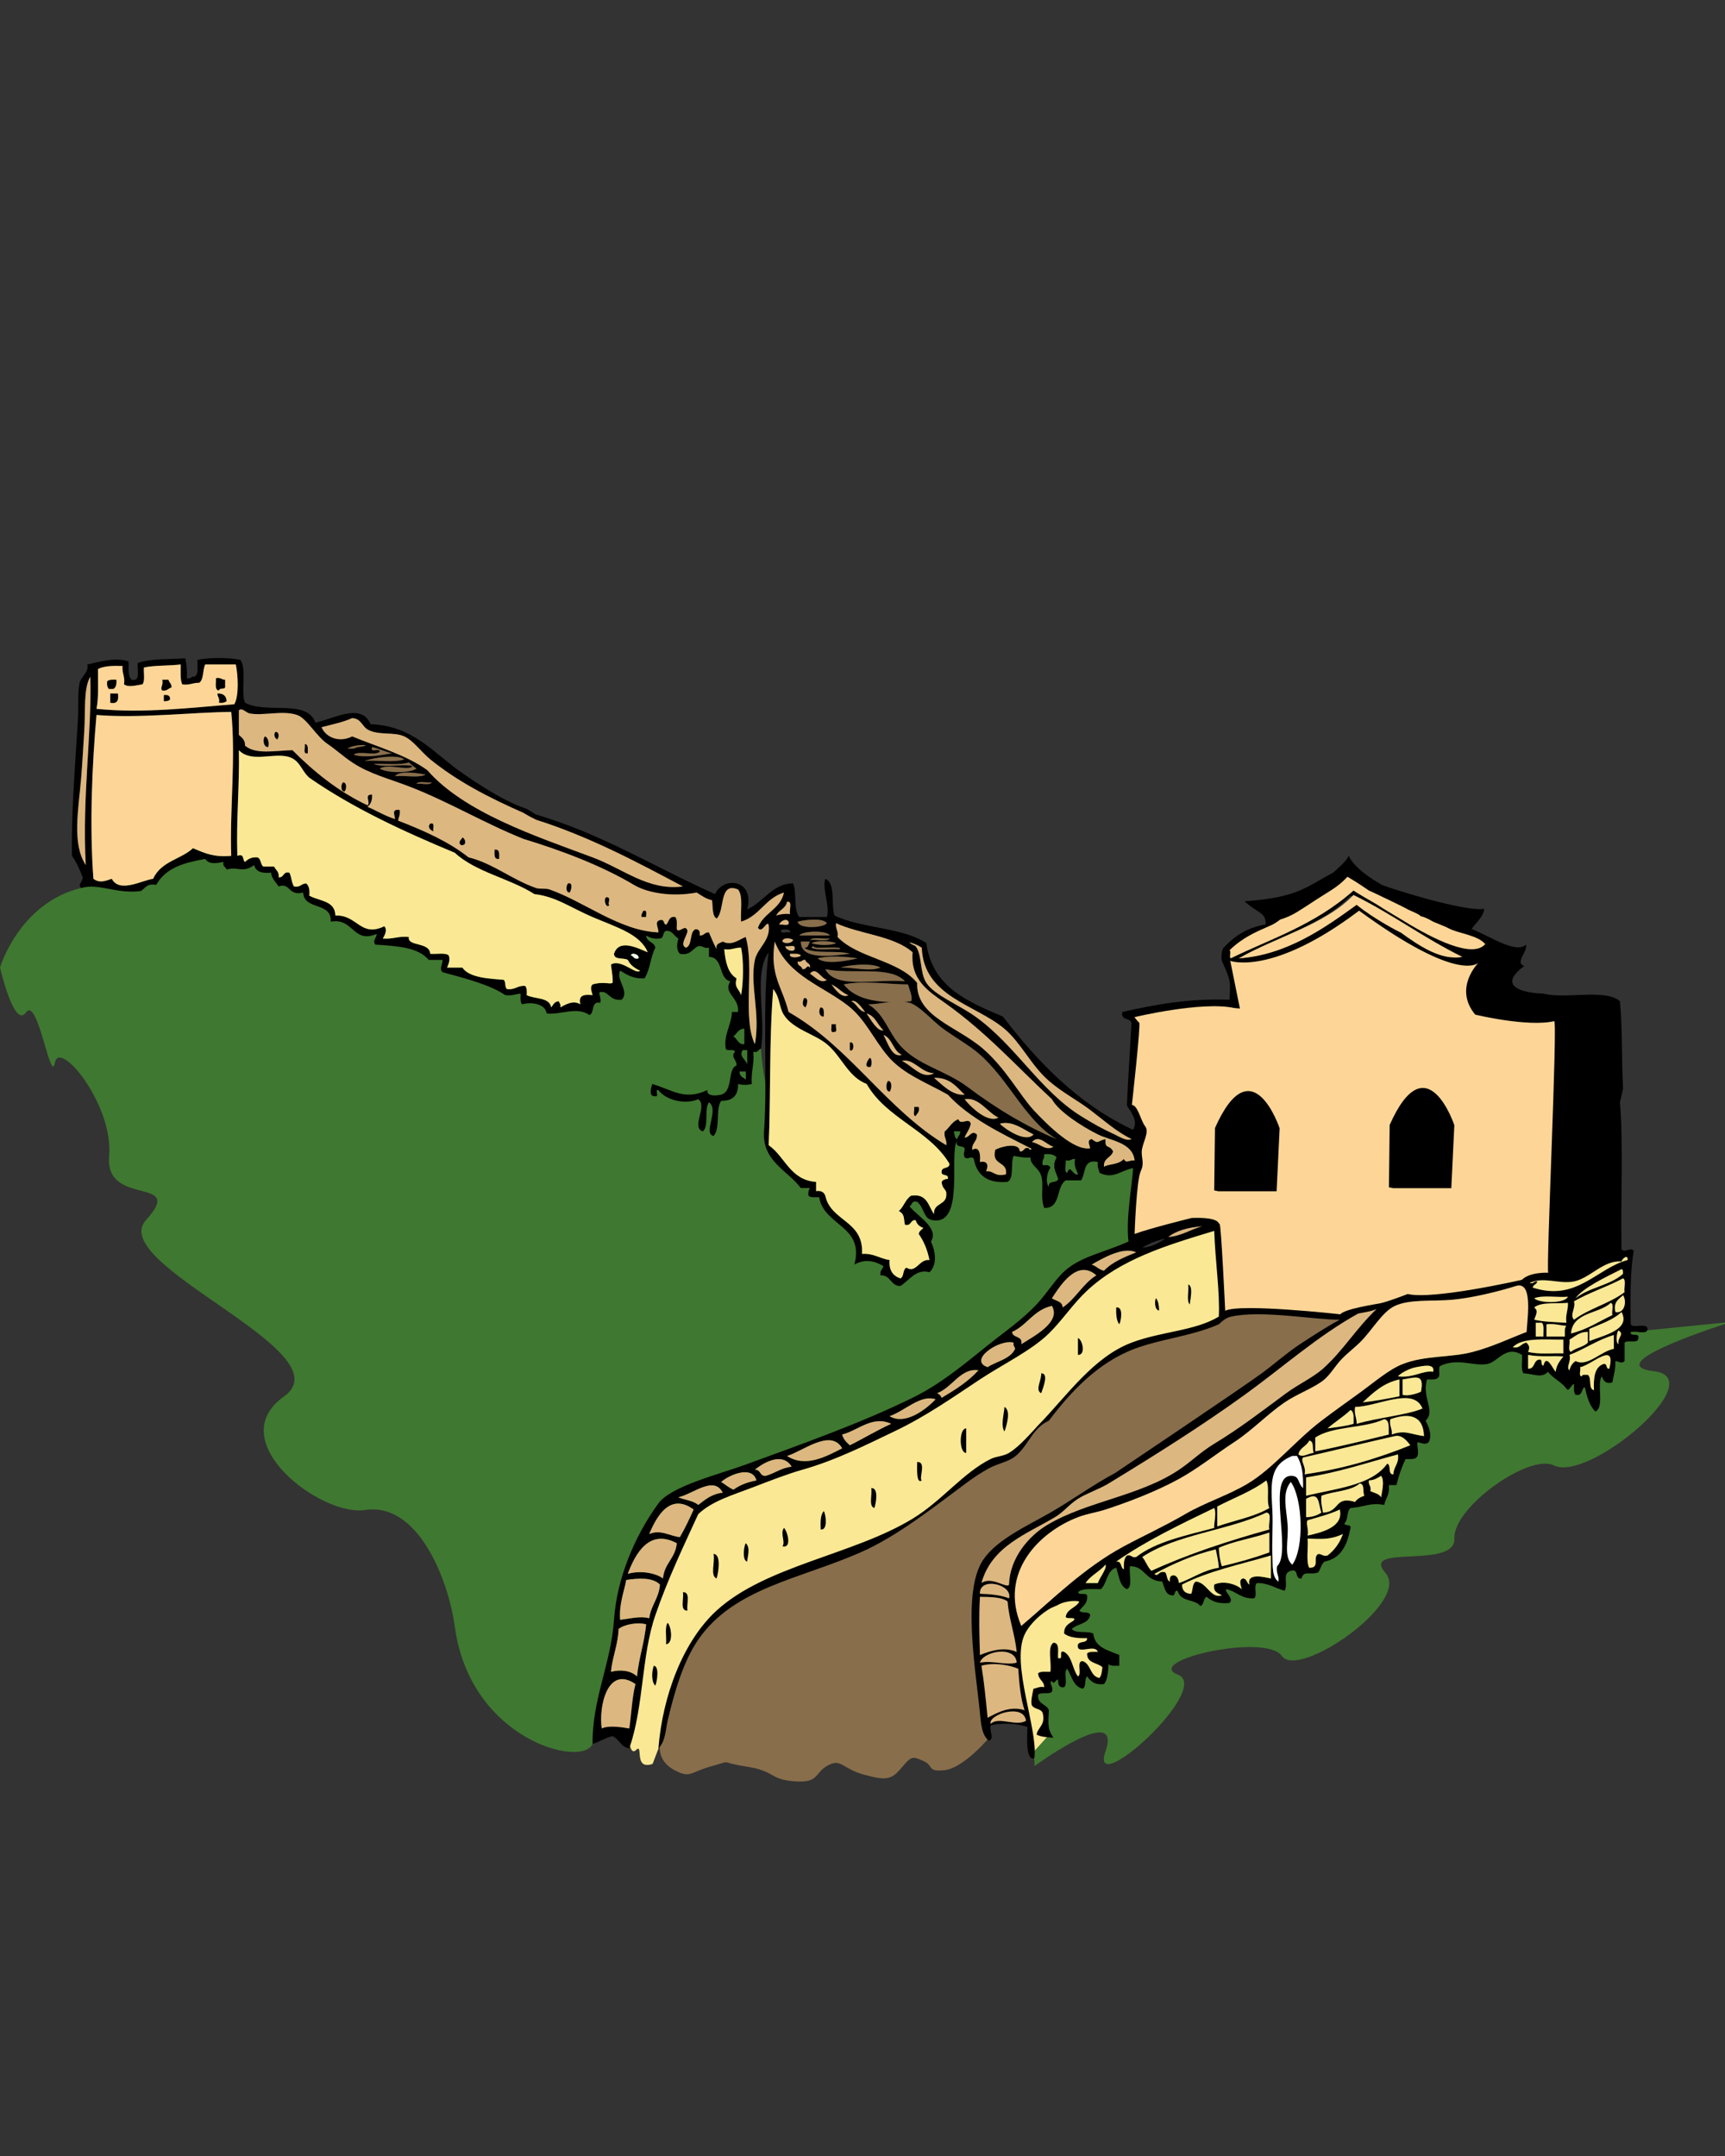 <?xml version="1.0" encoding="utf-8"?>
<!-- Generator: Adobe Illustrator 16.0.0, SVG Export Plug-In . SVG Version: 6.00 Build 0)  -->
<!DOCTYPE svg PUBLIC "-//W3C//DTD SVG 1.1//EN" "http://www.w3.org/Graphics/SVG/1.1/DTD/svg11.dtd">
<svg version="1.1" id="Ebene_1" xmlns="http://www.w3.org/2000/svg" xmlns:xlink="http://www.w3.org/1999/xlink" x="0px" y="0px"
	 width="566.93px" height="708.66px" viewBox="0 0 566.93 708.66" enable-background="new 0 0 566.93 708.66" xml:space="preserve">
<rect x="0" y="0" width="566.93" height="708.66" fill="#333333" stroke="none"/>
<path fill-rule="evenodd" clip-rule="evenodd" fill="#FAE895" d="M340.25,579.5c0-0.75-2.583-11.864-2.583-11.864
	S333.75,552.5,335.25,542s4.797-11.486,11.5-14c2-0.75,5-3.25,5-3.25l7.5,1.75l8.25,13.5l2.75,11L369,561.75L340.25,579.5z"/>
<path fill-rule="evenodd" clip-rule="evenodd" fill="#3F7830" d="M344.5,570.5L344,562l-4-4.5l4.5-2.75l-1.431-4.339l2.681,0.339
	l1.601-4.891l2.399,0.391l5.75,6.5l0.5-4.5l5.5,4.5l1.75-5l-1.323-2.966l-2.826-6.331L351,536.75l3.656-8.25L354.5,524l-0.5-12l37,2
	l33.728,0.296l9.561-17.11l21.639-16.105L466,446l28-7l23.821,8.371l18.116-9.567L569,434.5c0,0-44.521,13.921-25.428,16.211
	s-21.453,36.685-32.907,30.957c-8-4-33.115,13.686-32.666,24s-31.118,1.655-22.667,11.333s-28.584,35.059-34,27.333
	s-45.761,1.581-34.214,6.124s-29.511,41.657-23.786,25.21S340,580.5,340,580.5v-5L344.5,570.5"/>
<path fill-rule="evenodd" clip-rule="evenodd" fill="#3F7830" d="M0,318c0,0,6.357-21.259,26.679-26.129
	s26.408-21.258,57.865-10.064S135,312,159,318s43.714-13.139,51.857-16.569S233,291,241,307s7.217,7.416,9.108,37.708
	S268,390,282,399s11-24,22-30s65.77-7.195,67.885,5.402S389,398,376,406S203.503,550.357,194.751,573.179
	c-3.064,7.991-40.155-1.037-45.266-38.431c-2.152-15.747-12.152-41.08-29.486-38.414c-14.519,2.233-47.333-22.666-26.667-37.333
	S34.667,415.666,48,401s-13.591-3.946-12.129-20.973s-16.409-38.557-17.807-30.792s-5.633-22.007-9.516-16.454S0,318,0,318z"/>
<path fill-rule="evenodd" clip-rule="evenodd" fill="#FAE895" d="M206.75,572.25l3-16L214.5,531l12.5-30.75c0,0,5-8.25,12.5-9.25
	s5.5-3.5,18.25-6.5c0,0,22.793-7.205,22.25-9.5c0,0,29-12,38.25-20.25c0,0,21.5-12.75,22.75-14.5s18.75-20,20.5-20.75
	s17.25-12,35.75-15.5c0,0,2.5-3.75,3,3.5s0.75,24.25,0.75,24.25s1,3-4.25,4s-22,5.75-25.75,7.25s-20,13-21.25,16.75
	s-8.75,7.75-10,10.75s-4.5,4.75-6.25,6.75s-5.25,2.75-8.25,3.75s-8.5,6.5-11.25,8.25s-20.75,17-30.5,19.25s-40.75,15.75-42,17.75
	s-18.25,7.334-24.5,46.917l-2.5,6.583c0,0-2.75,1.25-3.75-0.75s0-5.5-1.75-3.75S206.75,572.25,206.75,572.25z"/>
<path fill-rule="evenodd" clip-rule="evenodd" fill="#886E4B" d="M217,573.167c0,0,4.667-34.834,22.333-45.167
	s33.333-15.5,35.333-16s23.833-10.667,26.833-13.167s15.501-11.333,16.834-13.333s11.166-6.167,11.166-6.167s3-1.333,5.167-2.833
	s4-5.499,9.5-10.333c0,0,15.332-18.501,24.166-21.834s14.666-4.833,22-6.5s11.168-4.667,11.834-5.167s6.666-1.833,6.666-1.833
	l11,0.5l21,1.667l0.5,1.166l-9.5,5.667l-19.5,15l-24.5,16l-25,16.167L352,493.5l-10.167,6.333c0,0-16.166,10-17.666,13.167
	s-4,10.167-4,19.5s3.166,33.667,3.666,36s0.667,3.333,0.667,3.333s-8,9.333-14,10s-3.5-1.5-7-3S299.668,577,296.334,581
	s-5.001,4.333-12.334,2.333s-7.5-5.5-12-3s-2.667,5.834-11,5.167s-6-3.333-15.667-4.833s-4-2.167-11.333-0.167
	s-7,4.166-12.333,1.333s-5-7.333-4.667-9"/>
<path fill-rule="evenodd" clip-rule="evenodd" d="M120.777,265.201c3.078,1.285,5.735,2.987,9.057,4.025
	c-0.178-1.744-1.179-3.273,1.515-3.02c0.292,1.633-0.347,2.342-0.506,3.524c8.461,3.283,16.596,6.884,23.15,12.076
	c7.934,1.914,14.212,7.302,22.142,10.064c1.33,0.462,3.151,0.017,4.529,0.502c11.594,4.108,22.971,13.577,35.727,14.093
	c0.076-1.486-1.458-3.557,0.504-4.028c1.617-0.446,1.04,1.308,2.012,1.513c0.993-0.853,0.786-2.91,3.021-2.521
	c0.778,0.734,0.445,2.577,0.502,4.027c0.957,1.343,2.896-1.95,3.522,0.504c-0.115,1.743-2.679,4.625-0.502,5.535
	c2.192-0.826,1.05-4.987,3.018-6.039c1.33-0.154,1.651,0.698,1.508,2.014c1.476,0.133,1.552-1.139,3.024-1.005
	c0.937,2.108,1.262,3.057,2.509,5.533c-0.407-1.924,1.076-1.948,2.015-2.516c2.997,1.497,5.356-0.676,7.553-1.511
	c2.938,9.807-1.14,26.63,3.018,35.225c1.859-10.108-1.744-19.476,0-27.675c0.859-4.035,5.3-6.395,4.529-11.57
	c-0.689-1.464-2.159,3.14-3.522,1c1.774-4.932,7.394-6.029,8.557-11.572c-6.083,1.801-8.029,7.743-14.093,9.562
	c-0.266-3.596,0.751-8.463-1.004-10.569c-6.371-2.668-4.219,7.06-7.052,9.562c-1.569-0.943-1.153-3.872-1.505-6.039
	c-2.062-0.453-3.488-1.544-5.031-2.516c-8.173,1.524-16.17,0.145-20.631-2.516c-10.683-6.367-24-11.393-36.235-15.099
	c-12.466-4.939-24.551-12.178-37.24-17.106c-7.246-2.815-13.283-4.193-19.117-8.055c-2.707-1.781-5.294-4.159-8.051-6.039
	c-3.867-2.628-6.842-8.47-10.067-9.559c-4.774-1.619-11.104,0.362-15.601-0.501c-1.28-0.292-2.453-2.017-3.525-1.01
	c0,2.687,0,5.371,0,8.053c1.382,1.204,2.098,1.946,2.013,3.524c3.477,3.053,9.942,1.63,15.601,1.506
	c7.116,7.148,14.984,13.542,24.658,18.12c1.234-0.908-1.355-3.635,1.512-3.522C122.418,263.151,121.797,264.373,120.777,265.201z
	 M47.309,219.404c-0.163,1.849,0.43,4.456-0.502,5.537c-1.723,0.223-4.529,1.147-6.041,0c0.397-2.575-0.707-3.652-0.503-6.035
	c-3.122-0.104-6.072-0.038-8.053,1.005c-0.056,4.47,0.271,9.329-0.5,13.08c15.372,1.57,30.993-0.387,45.292-1.506
	c1.619-2.756,1.221-9.599,0.502-13.083c-3.355,0-6.713,0-10.064,0c-0.901,1.786-0.368,5.005-2.014,6.038
	c-2.076-0.063-3.151,0.875-5.533,0.502c-0.73-1.621-0.479-4.217-0.508-6.54C55.51,218.889,50.888,218.626,47.309,219.404z
	 M27.681,240.542c-0.339,5.029-0.601,10.188-1.002,15.097c-0.867,10.507-3.113,21.685,1.51,28.684
	c-1.23-22.478,2.017-43.104,1.508-61.896C27.355,226.277,28.157,233.593,27.681,240.542z M75.993,233.999
	c-12.797,0.117-30.143,2.178-44.284,1.007c-1.444,16.512-2.322,36.253-1.01,53.845c1.991,1.516,3.825,0.741,6.041,0
	c2.534,4.813,9.991,0.466,13.587,0c2.588-5.819,9.384-6.472,13.083-10.066c4.203,1.784,6.927,3.017,12.583,2.516
	C75.491,265.366,77.549,249.321,75.993,233.999z M141.411,249.599c-2.938-2.383-5.569-6.202-8.553-7.549
	c-3.405-1.535-7.922-0.319-11.577-2.01c-2.397-1.11-2.377-3.805-5.533-4.021c-2.96,1.394-6.632,2.09-10.065,3.012
	c1.427,3.415,5.85,5.161,10.065,3.018c8.43,3.485,17.74,6.082,24.654,11.075c12.204,13.939,35.414,21.629,54.349,28.682
	c10.162,3.785,18.249,11.066,29.69,9.562c-15.351-8.135-31-15.97-48.816-21.638c-0.021-0.084-1.813-1.313-1.875-1.313
	c-0.021-0.042-1.625-0.979-1.645-1.203C160.711,262.213,150.317,256.833,141.411,249.599z M115.749,246.077
	c0.929-0.028,1.133-0.38,2.01-0.501c6.233-0.886-1.526-1.131-3.522,0.501C114.738,246.077,115.245,246.077,115.749,246.077z
	 M124.805,247.084c-1.691,1.493-6.862-0.487-8.557,1.008c3.711,1.094,9.037,0.171,12.581-0.503c-2.354-0.5-4.189-1.516-6.541-2.013
	C121.513,247.691,124.891,245.655,124.805,247.084z M210.349,319.043c-1.752-0.76-3.179-1.844-4.025-3.521
	c-1.343-0.837-4.493,0.137-4.528-2.013c1.624-5.056,7.672-1.917,11.069-0.503c-2.39-5.94-10.216-8.211-18.114-11.575
	c-7.233-3.076-11.99-6.737-19.126-7.548c-8.076-5.167-19.289-7.205-26.162-13.585c-17.058-7.097-33.556-14.751-47.807-24.658
	c-2.827-2.49-3.045-6.185-7.546-7.045c-4.967-0.949-11.738,2.011-15.606-2.015c0.232,11.974-0.893,22.592-0.5,34.724
	c2.417-0.902,1.619,1.399,2.512,2.013c0.952-0.894,2.036-1.655,4.026-1.508c1.324,0.356,0.994,2.364,2.014,3.019
	c1.175,0,2.348,0,3.529,0c0.516,1.16,1.73,1.622,1.506,3.524c1.872,0.188,1.316-2.04,3.522-1.513c0.707,1.306,0.698,3.33,1.51,4.531
	c2.102,0.425,2.376-0.982,4.027-1.003c0.861,0.812,1.25,2.099,1.005,4.023c3.186,1.842,8.504,1.555,8.555,6.539
	c7.271-0.31,8.196,7.305,16.102,3.524c1.151,1.21,0.087,3.043-0.504,4.025c3.326,0.306,5.164-0.876,8.555-0.503
	c-0.549,3.258,6.837,1.516,7.047,5.536c1.994,0.187,4.818-0.461,6.04,0.502c0.554,1.359,0.095,2.578-0.506,4.027
	c1.681,0,3.355,0,5.035,0c2.222,3.529,9.773,3.68,13.589,4.022c0.695,0.644,0.302,2.377,1.002,3.023
	c2.767,0.418,3.437-1.257,6.041-1.005c0.578,0.592,0.57,1.777,0.502,3.018c2.665,1.362,7.45,0.604,8.053,4.027
	c0.647-0.868,1.04-1.979,2.519-2.015c0.152,0.681,0.712,0.963,0.498,2.015c1.484-0.886,4.282-2.51,6.544-1.01
	c-0.786-3.132,1.393-3.3,4.024-3.018c-0.246-1.147-0.996-2.572,0-3.521c3.387-1.052,5.731,0.046,6.544-0.506
	c0.23-1.244-0.177-3.385-0.504-6.039C204.151,315.016,209.087,320.639,210.349,319.043z M119.773,250.101
	c4.195-0.33,9.726,0.672,13.085-0.502C130.738,247.932,123.436,248.917,119.773,250.101z M134.364,250.604
	c-3.026,1-7.754,0.298-11.573,0.506c3.022,1.168,8.213,0.169,12.075,0.503c0.31,0.028,0.6,0.073,0.504,0.504
	c-2.246,1.101-7.792-1.155-10.565,0.504c2.37,1.513,9.716,1.59,12.075,0C135.958,252.031,135.18,251.306,134.364,250.604z
	 M129.833,255.134c3.199-0.328,7.712,0.662,10.067-0.502C137.757,254.146,131.14,253.148,129.833,255.134z M141.911,257.148
	c-1.524,0.319-4.33-0.646-5.031,0.504C138.412,257.336,141.218,258.295,141.911,257.148z M255.136,300.927
	c1.259-0.419,2.702-0.66,4.529-0.503c-0.415-1.26,0.981-4.331-1.004-4.025C258.272,298.693,255.942,299.047,255.136,300.927z
	 M256.145,303.952c1.036-0.31,3.496,0.812,3.022-1.01C258.388,301.562,256.214,302.963,256.145,303.952z M262.187,302.942
	c0.277,2.512,8.534,2.053,9.56,0.501C270.464,301.584,264.261,302.369,262.187,302.942z M275.268,307.973
	c6.717,7.039,19.977,7.532,26.165,15.096c-0.409,11.071,13.054,14.22,21.641,21.639c7.452,6.44,12.188,15.393,16.603,20.13
	c4.655,4.983,13.248,13.512,18.621,12.579c-0.214-1.115-1.153-2.729,0.505-3.015c2.385,1.776,1.56,0.674,4.529,0
	c-0.186,3.575,1.066,1.521,2.514,4.026c-0.546,2.132-3.21,2.153-3.019,5.026c2.234-1.054,4.617-0.537,6.544-2.515
	c0.806,1.664,1.524,0.287,3.521,0.504c-0.66-5.96-7.83-6.447-12.075-8.557c-5.102-2.53-12.831-7.441-15.099-11.573
	c-11.724-10.916-21.535-22.002-35.224-31.704c-5.501-3.895-11.314-7.571-10.565-16.604c-6.147-5.435-17.251-5.901-25.164-9.563
	C274.499,305.391,275.664,305.904,275.268,307.973z M262.685,307.472c3.358,0,6.712,0,10.065,0
	C271.536,305.736,263.928,305.92,262.685,307.472z M257.153,309.483c0.865,0.873,3.107,0.558,3.523-0.503
	C259.995,308.292,257.159,308.021,257.153,309.483z M272.75,308.476c-2.024,0.322-5.351-0.652-6.541,0.504
	C268.234,308.658,271.559,309.633,272.75,308.476z M338.172,377.417c-0.039,0.784,1.464,0.354,0.504,0
	c-9.902-5.029-20.022-9.837-27.174-17.611c-6.688-3.818-14.581-6.657-19.631-12.58c-4.756-5.586-7.477-12.201-13.081-16.605
	c-8.342-6.561-19.872-9.828-24.153-21.137c-1.782,11.102,2.539,14.965,4.53,23.147c20.285,11.583,31.913,31.826,51.831,43.781
	c0.266-1.941-0.899-2.46-0.505-4.529c1.568-1.283,2.414-3.288,4.528-4.025c0.586,2.297,3.499-0.842,4.028,1.508
	c-0.317,1.869-1.417,2.947-2.012,4.529c1.694,0.016,2.234-2.642,4.024-1.007c0.206,2.389-1.723,2.647-1.512,5.035
	c2.283-1.316,2.797,1.342,2.514,4.026c2.705-0.589,2.818,1.405,2.014,3.017c2.518-0.252,2.896,2.006,6.546,1.009
	c0.595-4.453-4.945-2.773-3.525-8.052c1.795-1.069,7.981-2.611,8.05,0.506C336.735,378.669,336.291,376.881,338.172,377.417z
	 M279.293,313.509c-4.355-1.346-11.746,0.344-15.099-2.012c1.583,0.235,1.425-1.264,2.016-2.013c-1.008,0-2.016,0-3.017,0
	C263.114,315.938,274.056,314.046,279.293,313.509z M274.764,309.988c-1.633-0.728-6.451-0.912-8.052,0
	C268.344,310.718,273.16,310.899,274.764,309.988z M300.933,310.995c2.167,2.841,1.313,8.7,3.522,12.074
	c2.661,4.071,10.646,7.168,16.103,11.072c13.232,9.474,21.286,24.39,34.722,32.709c3.951,2.446,6.86,4.108,11.071,6.037
	c1.726,0.798,3.803,2.27,5.534,1.515c-4.932-2.359-8.936-6.033-13.588-9.564c-4.262-3.235-9.165-5.726-13.585-9.563
	c-5.828-5.057-9.107-12.458-14.593-17.11c-9.378-7.952-26.6-10.54-27.175-26.668C300.802,310.036,296.402,308.84,300.933,310.995z
	 M261.177,311.497c-0.065-1.112-2.135-0.215-3.02-0.502C257.863,312.231,261.471,313.435,261.177,311.497z M275.771,312
	c2.064-0.927-5.545-0.34-7.551-0.503c-0.593-0.075-1.137-0.896-1.508,0C268.832,312.567,272.841,311.737,275.771,312z M238.027,312
	c0.394,4.141,1.187,7.878,4.027,9.56c-0.736,3.326,0.65,3.051,1.51,5.537c0.769-4.153,0.877-11.465,0-15.6
	C241.487,311.431,240.416,312.371,238.027,312z M209.851,315.018c0.355-1.252-2.155-2.129-2.516-1.007
	C208.291,314.227,208.242,315.449,209.851,315.018z M263.193,314.011c-0.65-0.691-2.189-0.497-3.528-0.502
	C259.05,315.184,263.071,314.743,263.193,314.011z M268.724,315.018c2.693,2.257,10.009,0.685,13.088,0
	C278.338,314.391,272.135,314.06,268.724,315.018z M262.187,316.025c-0.239,1.576,1.353,1.327,1.504,2.514
	c1.582,0.25,1.332-1.73,2.519-0.501c0.238-1.579-1.357-1.327-1.508-2.516C263.487,315.316,263.606,316.443,262.187,316.025z
	 M276.274,318.038c4.164-0.133,9.291,1.437,13.085,0C286.266,316.263,278.136,317.32,276.274,318.038z M297.408,322.566
	c-4.715-5.352-18.006-2.121-26.167-4.027C274.521,325.324,288.279,321.627,297.408,322.566z M266.209,320.05
	c1.397,0.801,3.515,3.508,5.537,2.01C269.746,321.56,268.182,317.53,266.209,320.05z M299.425,329.108
	c0.69-1.184-0.561-3.909-1.01-5.534c-6.67-0.042-14.747-1.352-21.132,0C281.307,328.771,289.304,330.003,299.425,329.108z
	 M278.791,327.096c-2.183-0.834-3.421-2.619-5.536-3.521C274.425,325.098,276.564,328.297,278.791,327.096z M252.623,376.412
	c5.451,3.776,7.007,11.443,15.597,12.076c0,1.008,0,2.013,0,3.02c1.782-0.27,2.592,0.429,3.022,1.509
	c1.854,8.548,12.679,8.119,12.077,19.121c3.927-0.238,5.803,1.584,9.057,2.016c-0.277,3.466,1.155,5.222,3.522,6.036
	c1.306-0.534,0.708-2.982,2.014-3.522c3.163,2.032,4.155-2.922,7.549-2.514c-0.659-3.368-1.871-6.183-3.524-8.555
	c0.15-1.025,1.008-1.339,1.512-2.012c-1.295-0.383-2.133-1.223-2.516-2.518c-1.873-0.19-1.317,2.039-3.524,1.51
	c-0.492-2.09,0.063-3.365-2.008-4.529c1.635-1.379,2.162-3.869,4.024-5.033c5.357-0.833,5.644,3.41,7.546,6.041
	c-0.291-3.813,4.236-2.813,4.027-6.546c0.17-1.67-1.382-1.572-1.512-4.023c0.33-0.675,1.074-0.938,2.016-1.009
	c0.408-1.922-2.427-0.588-2.016-2.514c0.092-1.584,2.712-0.643,2.517-2.516c-6.688-11.093-20.746-14.813-27.178-26.167
	c-6.166-2.354-8.158-9-13.079-13.086c-4.047-3.356-11.008-4.817-14.09-9.56c-1.715-2.625-1.107-5.413-3.524-8.554
	C252.708,342.079,253.354,361.198,252.623,376.412z M295.898,343.703c5.695,6.407,14.881,8.114,22.143,13.587
	c9.342,7.039,19.039,12.822,29.188,17.112c-10.224-5.952-15.598-19.587-25.667-28.182c-2.955-2.528-7.351-5.037-11.572-8.055
	c-3.239-2.309-7.822-7.659-11.068-8.555c-4.725-1.292-9.236,0.554-13.587,0.503C290.594,333.174,291.868,339.165,295.898,343.703z
	 M290.361,338.671c-1.95-1.74-2.652-4.721-5.536-5.536C286.21,335.12,288.269,339.076,290.361,338.671z M241.051,340.683
	c1.377,0.633,1.417,2.608,3.52,2.514c0-1.676,0-3.348,0-5.032C242.623,338.232,242.206,339.834,241.051,340.683z M296.402,346.722
	c-2.92-1.274-3.042-5.351-6.041-6.544C291.77,342.639,293.113,347.822,296.402,346.722z M245.575,349.741c0-1.511,0-3.019,0-4.528
	c-0.499,0-1.004,0-1.508,0C242.861,347.316,244.997,348.032,245.575,349.741z M306.971,352.76
	c-4.398-0.134-6.706-5.027-10.568-4.025C299.738,350.152,303.059,355.022,306.971,352.76z M245.076,354.77c0-0.832,0-1.672,0-2.512
	c-0.671,0-1.344,0-2.017,0C243.093,353.731,244.211,354.125,245.076,354.77z M317.038,359.806
	c-2.707-2.498-4.745-5.661-10.067-5.535C309.735,356.636,313.062,360.227,317.038,359.806z M317.038,361.314
	c1.402,1.916,7.339,8.015,11.067,6.037C324.452,365.588,321.647,360.453,317.038,361.314z M328.609,369.365
	c1.288,1.387,8.423,6.498,11.066,3.522C336.552,371.426,332.736,368.175,328.609,369.365z M314.521,374.402
	c0.215-0.962,1.083-1.268,1.004-2.52c-0.674,0-1.344,0-2.016,0C313.795,372.78,313.77,373.975,314.521,374.402z M339.174,375.405
	c2.284,0.251,4.599,3.107,7.047,1.507C343.958,376.434,341.537,372.688,339.174,375.405z M342.7,382.952
	c1.246-0.072,2.445-0.09,2.513,1.012c-0.899,0.961-1.707,4.634-0.501,6.035c-0.371-2.221,2.747-0.948,3.021-2.52
	c-0.934-2.709-2.084-4.196-0.505-7.045c-0.812-0.861-2.103-1.247-4.028-1.005C343.448,381.021,342.295,381.21,342.7,382.952z
	 M350.247,381.444c0.308,1.204-0.629,3.65,0.506,4.025c0.935-3.09,1.892,1.084,3.521,0.505c-0.54-1.475-1.429-2.602-1.009-5.034
	C352.079,380.93,351.785,381.806,350.247,381.444z M358.802,415.667c1.564,0.44,2.344,1.677,4.024,2.011
	c2.683-2.857,6.638-4.435,10.569-6.041C369.174,409.65,362.332,413.617,358.802,415.667z M532.915,414.655
	c-5.932-0.522-10.281,5.459-15.602,6.546c-4.884,0.991-10.016-1.704-14.585,0.501c1.419,0.416,1.295-0.711,2.51-0.501
	c-0.146,1.023-1.363,0.983-1.508,2.009c14.412,4.745,20.979-6.331,31.199-9.057C535.06,411.971,532.98,413.943,532.915,414.655z
	 M345.717,426.732c1.266,0.915,3.448,0.915,3.528,3.021c4.327-2.883,6.612-7.808,11.069-10.566
	C354.029,413.696,348.532,422.481,345.717,426.732z M517.821,426.732c4.325-3.556,11.512-4.256,15.598-8.05
	c-0.073-0.59,0.089-1.428-0.504-1.509C527.658,419.811,520.146,423.369,517.821,426.732z M517.313,427.741
	c0.621,2.315-1.533,4.46,0,6.035c4.884-3.669,11.757-5.35,16.613-9.055c-0.311-1.365,0.635-3.994-0.508-4.532
	C528.279,422.938,522.301,424.841,517.313,427.741z M498.197,422.707c-5.25,1.651-14.122,3.925-21.138,4.53
	c-6.155,0.527-13.783-0.255-18.619,2.011c-4.296,2.019-7.578,8.231-11.577,12.076c-1.935,1.867-4.145,3.548-6.04,5.54
	c-1.924,2.028-3.559,4.854-5.531,6.542c-3.173,2.711-8.857,4.666-13.084,7.546c-5.635,3.845-10.611,9.163-16.606,13.088
	c-6.147,4.021-12.047,8.756-18.115,12.074c-7.673,4.198-16.711,7.63-24.155,10.063c-2.895,0.947-6.054,1.361-9.058,2.517
	c-12.896,4.948-26.02,18.33-18.622,35.729c10.617-9.007,20.598-19.105,33.719-26.167c6.512-3.503,13.419-6.646,20.131-10.567
	c6.627-3.871,14.145-6.163,20.631-10.067c8.252-4.958,15.478-13.99,24.156-20.631c4.063-3.104,8.648-6.32,13.084-9.559
	c4.52-3.306,9.189-7.331,13.587-9.058c7.514-2.958,15.741-2.056,23.146-4.028c6.374-1.693,11.613-4.242,17.611-6.542
	C502.037,432.699,503.814,420.938,498.197,422.707z M530.904,431.262c3,0.638,3.872-3.488,2.515-5.534
	C532.075,427.066,530.145,427.819,530.904,431.262z M504.234,426.732c1.65,1.7,10.081,1.78,11.068-0.5
	C511.731,426.517,506.99,425.635,504.234,426.732z M504.234,429.753c1.209,1.003,0.885,1.704,0,4.023
	c3.12,0.741,6.95,0.769,10.564,1.011c-0.377-2.734,0.625-4.078,0.504-6.544C511.45,428.585,506.524,427.858,504.234,429.753z
	 M516.312,438.309c5.271-1.274,9.137-3.945,13.591-6.039c-0.312-1.203,0.63-3.649-0.51-4.026
	C525.406,431.969,516.903,431.185,516.312,438.309z M332.635,437.804c0.203,2.149,3.608,1.092,3.017,4.025
	c4.286-2.705,13.173-7.334,10.065-12.581C339.767,430.511,337.62,435.579,332.635,437.804z M446.365,431.766
	c-13.279,7.364-24.801,17.684-37.241,26.671c-14.171,10.237-30.094,20.257-44.786,29.185c-3.131,1.906-7.048,3.131-10.064,5.035
	c-2.79,1.767-4.763,4.377-7.549,6.038c-9.267,5.522-20.854,9.539-24.156,21.638c3.326-2.388,8.398,1.964,9.06,0.504
	c0.193-8.49,6.255-15.854,12.581-19.619c13.073-7.795,30.312-9.423,43.277-18.122c3.951-2.647,7.174-5.893,11.573-8.553
	c8.586-5.196,15.975-10.952,23.651-16.609c3.997-2.942,8.904-5.215,12.078-8.051c6.673-5.963,10.647-12.923,17.617-19.628
	C450.707,431.077,448.453,431.344,446.365,431.766z M532.915,431.262c-2.76,2.61-6.829,3.906-10.563,5.542c0,1.338,0,2.682,0,4.021
	C526.604,439.009,536.12,437.192,532.915,431.262z M504.739,439.313c0.833,0,1.674,0,2.514,0c-0.104-1.575,0.34-3.69-0.505-4.526
	c-0.672,0-1.343,0-2.009,0C504.739,436.295,504.739,437.804,504.739,439.313z M508.259,439.313c2.012,0,4.032,0,6.04,0
	c0.004-1.335-0.189-2.872,0.5-3.522c-2.214-0.126-3.889-0.804-6.54-0.502C508.259,436.631,508.259,437.97,508.259,439.313z
	 M531.908,441.829c-0.434-2.371,2.188-3.155,0-4.529C531.333,437.937,530.9,441.268,531.908,441.829z M515.808,440.323
	c0.306,1.198-0.632,3.651,0.504,4.022c1.5-1.353,4.145-1.553,5.537-3.021c0-1.17,0-2.345,0-3.521
	C518.931,437.745,517.669,439.332,515.808,440.323z M515.808,445.351c0.69,2.069-1.215,4.114,0,5.035
	c0.311-1.371,0.996-2.355,2.014-3.015c4.027,1.981,8.183-3.192,12.575-4.03c0-1.512,0-3.018,0-4.526
	C524.96,440.411,520.904,443.401,515.808,445.351z M497.186,442.839c2.5,0.482,2.688-1.344,4.53-1.515
	c0.892,1.066,1.133,1.494,0.508,3.021c3.168,0.856,7.654,0.396,11.567,0.504c0-1.509,0-3.021,0-4.526
	C507.477,440.373,500.283,439.558,497.186,442.839z M324.583,449.378c3.036-1.991,7.444-2.616,9.056-6.037
	c-0.156-0.682-0.716-0.962-0.499-2.017C328.484,440.024,318.03,447.115,324.583,449.378z M519.328,449.378
	c0.289,0.888-0.607,2.956,0.503,3.018c0.094-0.744,1.22-0.458,2.018-0.5c1.396,0.947,0.039,4.651,2.014,5.032
	c-0.187-4.042,0.192-7.524,3.014-8.554c1.617-0.442,0.694,1.654,2.013,1.508C531.306,440.539,523.014,448.77,519.328,449.378z
	 M502.224,449.882c2.439,0.096,1.582-3.114,4.027-3.018c0.694,0.31,0.067,1.937,1.002,2.01c0.998-4.182,3.181,1.26,4.026,2.016
	c0.245-2.272,1.412-3.622,2.512-5.033c-3.243-0.267-7.681,0.278-11.567-0.506C502.224,446.864,502.224,448.374,502.224,449.882z
	 M465.483,449.378c-2.445,0.412-5.337,2.111-6.037,3.018c5.028,0.66,8.179-2.061,11.577-1.506
	C471.673,447.902,467.293,449.077,465.483,449.378z M307.979,457.933c0.722,0.281,1.227,0.788,1.507,1.509
	c4.417-2.626,8.746-5.338,12.075-9.056C315.688,449.586,312.946,456.164,307.979,457.933z M460.959,453.406c0,1.679,0,3.354,0,5.03
	c1.198,0.575,4.584-0.238,6.041-1.005C468.212,451.244,465.161,452.834,460.959,453.406z M447.875,460.952
	c4.237-0.457,8.158-1.23,12.075-2.012c0-1.842,0-3.69,0-5.534C454.576,454.573,451.257,457.797,447.875,460.952z M292.376,465.482
	c5.056,3.063,11.848-2.105,15.1-5.537C302.55,458.252,297.245,463.874,292.376,465.482z M445.357,462.461
	c-0.373,2.385,0.563,3.461,0.504,5.54c6.684-1.979,16.73-2.923,21.638-5.038C464.536,455.68,452.846,462.303,445.357,462.461z
	 M436.299,469.507c2.952-0.403,5.979-0.728,8.555-1.506c-0.021-1.83,0.285-3.975-1.009-4.53
	C441.531,465.68,438.706,467.385,436.299,469.507z M456.931,466.484c-0.394,2.246,0.675,3.022,0.501,5.038
	c4.297-1.635,6.154-0.036,10.572,0.506C467.726,465.184,463.197,464.307,456.931,466.484z M454.918,466.484
	c-6.487,3.079-16.951,2.176-22.646,6.044c0,1.512,0,3.019,0,4.525c6.647-1.252,16.466-3.645,24.157-5.531
	C456.313,469.453,456.835,466.75,454.918,466.484z M276.779,471.522c0.417,1.595,1.464,2.553,2.514,3.522
	c4.609-2.27,8.862-4.896,13.587-7.044C286.765,465.126,281.903,470.268,276.779,471.522z M458.44,472.028
	c-8.037,1.798-21.772,5.154-30.193,7.041c-0.952,1.319,1.157,2.945,0.505,5.534c12.934-1.824,24.226-5.292,34.721-9.559
	C462.335,473.446,460.605,471.541,458.44,472.028z M258.661,478.566c6.14,3.957,12.982,0.098,18.118-2.518
	C272.989,469.43,263.713,477.122,258.661,478.566z M426.742,478.061c1.423,1.179,3.308-0.412,5.027-0.499
	c-0.593-1.254,0.232-3.929-1.512-4.029C429.456,475.414,427.129,475.773,426.742,478.061z M429.252,485.613c0,2.008,0,4.023,0,6.035
	c9.962-2.45,21.479-3.351,26.675-10.568c1.433,0.414,0.047,3.644,2.01,3.523c0.069-2.615,1.931-3.436,1.51-6.543
	C449.499,480.694,440.17,483.947,429.252,485.613z M424.728,478.566c-7.663,3.067-7.017,8.914-6.545,18.115
	c0.238,4.689-0.2,10.254,0,14.597c0.149,3.227-0.206,7.226,2.015,8.555c0.164-2.016-0.899-2.794-0.508-5.033
	c5.125-4.413-3.845-30.414,5.038-29.693c2.443,0.199,1.725,2.343,3.52,4.025c0.136-4.33-0.359-8.026-2.01-10.565
	C425.729,478.566,425.232,478.566,424.728,478.566z M248.094,483.095c1.987-0.142,1.539,2.152,3.522,2.012
	c3.044-0.813,5.074-2.642,8.552-3.019C257.347,477.382,251.43,480.354,248.094,483.095z M237.025,487.119
	c1.375,0.807,2.479,1.881,4.026,2.518c2.042-1.477,4.556-2.482,7.545-3.021C247.227,481.501,239.565,484.817,237.025,487.119z
	 M449.886,486.615c-0.242,1.591,0.904,1.782,0.504,3.524c1.271,0.578,2.877,0.816,3.52,2.01c0.235-1.795,1.243-5.443,0-7.043
	C452.751,485.79,451.668,486.551,449.886,486.615z M400.065,495.173c0,2.184,0,4.361,0,6.543c5.723-1.996,12.271-3.164,17.108-6.044
	c-1.066-2.279,0.197-6.899-1.001-9.057C411.489,490.156,405.467,492.357,400.065,495.173z M423.215,501.716
	c0.238,4.604-1.371,10.225,1.513,12.58c4.028-5.653,3.365-21.865-0.504-27.177C421.112,490.857,422.945,496.434,423.215,501.716z
	 M222.932,492.149c2.129,0.894,4.951,1.089,6.544,2.52c2.278-1.748,4.41-3.641,8.046-4.026
	C234.638,484.896,227.796,491.079,222.932,492.149z M446.863,487.621c-2.957,2.572-8.606,2.468-12.575,4.027
	c-0.252,2.26,0.258,3.773,0.501,5.537c5.769-0.215,3.609-5.586,10.568-3.521c0.681-0.999,1.754-1.603,3.021-2.016
	C447.781,490.398,448.608,487.728,446.863,487.621z M429.252,492.656c0,2.013,0,4.025,0,6.038c2.163-0.019,3.707-0.652,5.036-1.509
	C433.146,494.046,433.808,490.079,429.252,492.656z M213.373,504.23c3.675-1.646,6.783,0.681,10.065,1.008
	c1.674-2.855,3.12-5.938,4.528-9.061C220.144,490.427,215.703,498.634,213.373,504.23z M366.851,513.288
	c1.975-0.294,1.29,2.072,2.52,2.515c-0.079-1.917,0.026-3.661,1.009-4.524c1.536-0.365,1.477,0.863,3.017,0.504
	c6.624-5.122,16.398-7.089,25.664-9.567c-0.183-1.324,0.843-4.849,0-6.543C387.855,501.082,376.613,506.441,366.851,513.288z
	 M429.76,499.699c-0.687,0.832,0.405,2.936,0,5.035c4.939-1.102,11.854-2.897,10.564-8.557
	C437.148,497.694,433.388,498.636,429.76,499.699z M416.173,497.186c-12.544,5.911-29.732,7.176-40.767,14.597
	c1.176,1.349,1.735,3.302,3.021,4.524c11.966-5.481,25.104-9.786,38.746-13.588C416.671,501.049,418.29,497.248,416.173,497.186z
	 M400.569,508.76c0.09,2.266,0.397,4.301,1.008,6.04c5.453-1.255,10.668-2.757,15.597-4.533c0-2.175,0-4.356,0-6.535
	C411.839,505.606,405.528,506.507,400.569,508.76z M429.76,505.741c0.262,3.088-0.579,7.292,0.498,9.562
	c3.75,0.146,0.975-3.549,3.019-4.528c1.19-0.01,1.484,0.867,3.022,0.504c2.253-1.776,4.011-4.044,5.034-7.048
	C437.124,506.188,434.293,505.862,429.76,505.741z M206.324,517.313c4.044-1.198,9.059-0.345,11.573,1.511
	c0.4-4.966,4.096-6.642,4.53-11.575C213.232,502.309,208.726,510.904,206.324,517.313z M379.432,517.313
	c1.213,1.218,1.334-1.221,3.525-0.503c0.696,0.812,0.426,2.593,1.512,3.022c-0.144-1.316,0.182-2.169,1.508-2.016
	c0.996,0.351,1.337,1.343,1.51,2.515c4.482-1.559,7.864-4.212,13.083-5.029c-0.158-2.196-0.584-4.118-1.008-6.035
	C392,511.097,385.527,514.017,379.432,517.313z M388.494,520.836c0.022,1.992,1.03,2.994,3.018,3.017
	c0.541-1.306,0.322-3.367,1.513-4.02c3.708,0.316,4.902,5.821,8.553,4.523c-1.343-0.663-2.943-1.076-2.518-3.521
	c3.104-1.45,7.351-0.075,9.059,1.512c-0.266-1.098-1.219-3.252,0.504-3.523c1.183,0.159,1.127,1.559,2.012,2.012
	c-1.039-4.068,5.204-2.36,7.045-2.012c0-2.518,0-5.036,0-7.546C407.697,514.208,397.018,516.441,388.494,520.836z M356.785,520.332
	c1.35,0,2.687,0,4.03,0c0.617-1.913,3.019-4.673,2.516-6.036C361.411,516.567,358.471,517.822,356.785,520.332z M205.82,519.324
	c-0.778,4.258-2.365,7.694-2.01,13.089c3.191-0.35,6.658-1.326,9.563-0.504c0.56-4.303,3.195-6.534,3.521-11.073
	C214.488,518.452,210.047,518.709,205.82,519.324z M322.064,523.853c3.602,0.099,6.936,0.452,9.563,1.512
	C332.905,520.751,321.822,518.126,322.064,523.853z M322.064,543.984c3.558-1.419,8.01-2.805,12.08-1.007
	c-0.638-5.905-2.493-10.588-3.021-16.605c-2.048-1.468-5.596-1.446-9.059-1.508C321.697,531.979,321.884,536.751,322.064,543.984z
	 M203.308,535.435c-0.203,5.332-2.024,9.043-2.516,14.088c3.341-0.89,6.64-0.352,8.557,1.504c0.609-6.09,2.419-10.987,3.015-17.104
	C209.674,533.121,205.229,533.892,203.308,535.435z M322.064,546.498c4.149-0.806,8.382,0.957,12.08,0
	C333.695,540.767,323.134,542.692,322.064,546.498z M322.568,547.51c0.884,5.491,1.465,11.283,2.015,17.106
	c3.158-1.663,7.318-4.013,12.079-2.511c-1.241-3.965-1.691-8.717-2.013-13.592C331.571,547.217,326.539,546.384,322.568,547.51z
	 M197.776,568.141c2.145-1.132,6.767-0.409,9.055,0c0.688-4.846,0.898-10.168,2.01-14.594
	C199.649,547.192,196.698,561.056,197.776,568.141z M325.587,566.63c2.546-2.566,8.228,0.938,11.579-1.002
	C336.544,559.723,324.689,563.536,325.587,566.63z M284.327,332.631c-1.045-1.321-3.036-4.325-4.531-3.522
	C281.673,329.916,282.033,332.241,284.327,332.631z M256.648,305.962c0.06,1.111,2.134,0.212,3.017,0.504
	C260.239,305.214,256.526,305.3,256.648,305.962z M443.845,294.388c-9.311,9.813-24.618,13.626-36.735,20.63
	c15.661-1.116,28.057-9.851,38.752-17.615c5.351,2.369,9.822,5.613,15.598,7.549c4.915,4.084,12.116,10.891,19.128,9.565
	C467.885,308.259,456.557,300.631,443.845,294.388z M383.96,406.604c4.478-0.388,7.249-2.482,11.077-3.521
	C390.553,403.464,386.675,404.449,383.96,406.604z M375.406,410.129c3.228-0.298,5.462-1.587,7.551-3.019
	C380.074,407.749,377.563,408.754,375.406,410.129z M532.412,362.32c1.138,13.122,0.195,32.684,0.503,48.313
	c1.17,1.38,2.863-0.882,4.03,0.502c-1.273,7.115-1.067,15.71-1.008,24.154c0.842,1.508,5.394-0.699,5.532,1.515
	c-0.06,2.114-3.862,0.494-5.532,1c-0.294,1.809,3.004,0.014,2.514,2.014c0.024,2.035-3.596,0.426-4.524,1.507
	c0,2.017,0,4.026,0,6.047c-0.946,0.984-1.848,0.15-3.022,0c0.072,2.754-0.583,4.785-1.002,7.04c-2.463,0.613-2.887-0.81-3.526-2.016
	c-1.6,2.93,0.984,10.047-2.016,11.579c-1.993-1.867-2.799-4.918-3.521-8.058c-1.25,0.603-0.607,3.088-3.019,2.52
	c-0.694-0.646-0.498-2.186-0.508-3.524c-0.923,0.131-1.764,2.872-2.515,1.511c-1.619-2.238-4.393-3.317-6.036-5.533
	c-2.06,2.278-4.767,0.659-8.049,0.501c-0.967-1.213-0.317-4.044-0.504-6.04c-5.39-3.384-7.865,2.441-11.576,3.023
	c-4.474,0.696-9.442-2.041-15.094,0.5c-1.247,0.435,0.146,3.506-1.009,4.029c-0.648,0.695-2.187,0.497-3.522,0.503
	c-1.859,5.925,2.954,10.328-0.501,13.584c0.92,1.594,2.339,4.808,1.006,7.05c-0.951,0.994-2.38,0.243-3.527,0
	c-0.666,0.167,0.788,4.127-0.503,5.029c-0.643,0.69-2.184,0.499-3.521,0.503c-1.288,2.573-2.251,5.468-3.019,8.555
	c-0.836,0-1.681,0-2.515,0c0.401,3.086-1.039,4.331-1.512,6.542c-4.435-0.919-6.669,0.738-11.073,1.003
	c-1.305,1.042-0.702,4-2.01,5.037c0.131,1.034,2.229,0.121,2.01,1.506c-1.039,5.5-3.021,10.066-8.553,11.073
	c-1.031,0.812-1.27,2.426-2.016,3.522c-2.486,1.063-4.818-0.822-5.532,2.014c-2.394,0.378-0.663-3.362-3.521-2.518
	c-3.024,0.952-0.723,4.133-2.016,6.55c-3.096-0.771-5.178-2.543-9.058-2.524c-1.316,0.694,0.246,4.272-1.004,5.032
	c-4.249,0.224-5.751-2.298-9.058-3.017c-1.004,0.759,2.682,3.013,1.003,4.532c-3.592,0.405-5.837-0.535-7.547-2.016
	c-1.111,0.565-0.784,2.572-2.01,3.02c-2.201-2.539-6.233-1.068-7.551-5.027c-1.325-0.154-0.397,1.944-2.013,1.5
	c-2.139-0.377-2.242-2.789-3.021-4.523c-5.773-0.233-5.527-5.065-10.563-5.033c-0.441,2.411,1.004,6.707-1.009,7.548
	c-2.459-1.064-2.612-4.432-3.528-7.045c-3.147,0.878-2.947,5.099-5.026,7.045c-2.801,0.056-6.106-0.406-7.551,1.007
	c0.287,1.222,3.255-0.232,3.017,1.51c0.089,2.432-1.589,3.108-2.515,4.524c0.569,1.11,3.322,0.034,3.521,1.512
	c-0.555,2.967-4.296,2.747-6.037,4.534c1.22,1.628,5.181,0.519,7.046,1.507c0.504,4.697,4.93,5.471,8.553,7.043
	c0,1.177,0,2.348,0,3.525c-1.337-0.003-2.877,0.19-3.521-0.504c-0.201,2.483-0.258,5.108-1.512,6.541
	c-3.028,0.349-4.426-0.937-5.536-2.521c-0.984,0.865-0.159,3.532-1.507,4.033c-3.077-0.78-3.555-4.164-5.03-6.546
	c-1.365,0.988,0.302,5.005-1.004,6.041c-1.834,0.321-1.985-1.039-2.016-2.517c-0.671-0.079-1.519,2.045-2.017,0.501
	c-1.242,0.483,0.696,1.937,0,3.52c-0.816,1.032-3.711-0.021-4.529,1.009c-0.317,3.171,2.759,2.948,3.524,5.038
	c-0.272,4.824-0.381,6.396,1.509,9.053c-2.063-0.117-4.111-0.248-5.532-1.006c0.46-2.552,2.96-3.076,2.012-7.045
	c-0.472-1.543-2.79-1.24-3.526-2.518c-0.537-0.899,0.135-3.959,0.502-5.53c1.189-0.165,1.896-0.798,3.524-0.505
	c-0.058-2.119-1.946-2.413-2.013-4.53c0.735-0.78,2.577-0.442,4.025-0.502c0.504-3.021-1.107-8.156,1.008-9.563
	c2.155,0.022,1.345,3.019,1.513,5.033c2.122,0.779-0.111-2.795,2.016-2.015c2.681,1.51,2.675,5.707,4.524,8.049
	c1.468-0.708-0.633-4.989,1.51-5.032c2.816,0.878,2.388,4.997,5.537,5.541c0.746-0.759,0.809-2.211,1.005-3.521
	c-1.611-1.571-5.143-1.236-5.035-4.528c0.65-0.695,2.187-0.504,3.525-0.509c-0.935-2.627-5.994,0.578-6.542-1.508
	c-0.572-2.584,3.128-0.895,3.017-3.022c-3.089,0.076-5.868-0.169-7.541-1.506c-0.131-2.809,1.973-3.396,3.516-4.528
	c-0.208-1.136-2.668-0.016-3.018-1.009c0.51-2.676,3.479-2.896,4.528-5.032c-6.967-1.232-15.715,5.64-18.113,11.073
	c-4.345,9.823,4.451,30.587,3.338,40.555c-3.181,0.831-2.313-8.03-2.333-10.364c-3.023-1.044-8.587-1.524-12.08-0.501
	c-0.473,2.406,1.347,3.996-0.5,5.032c-2.413-1.531-2.705-5.841-3.022-9.06c-1.361-14.01-5.972-39.78,1.009-50.322
	c4.438-6.707,14.408-11.163,22.14-15.6c6.963-3.993,13.85-9.055,21.35-13.061c0,0,42.277-28.386,48.5-33
	c3.259-2.416,8.348-6.798,12.178-9.296c4.726-3.079,8.886-5.787,13.084-8.053c-8.168,0.097-25.78-3.245-35.729-1.003
	c-1.854,0.417-2.953,1.557-4.026,2.516c-9.025,3.951-19.026,4.79-27.679,8.052c-12.224,4.605-21.158,14.343-28.179,23.649
	c-5.685,2.484-6.937,8.887-11.572,12.079c-2.223,1.532-5.398,2.074-8.053,3.523c-2.334,1.274-4.847,2.901-7.046,4.526
	c-11.564,8.553-23.062,17.792-35.224,23.147c-19.938,8.787-41.607,11.665-53.341,28.685c-4.803,6.964-7.765,16.909-10.063,26.677
	c-0.659,2.778-0.627,6.641-3.024,9.053c1.373-17.3,8.116-35.226,19.119-45.292c16.195-14.799,44.886-18.287,64.419-30.191
	c9.667-5.893,16.591-15.123,25.659-19.625c1.925-0.951,4.18-0.879,6.041-2.011c3.595-2.198,7.298-6.681,10.064-9.561
	c9.247-9.639,17.852-22.014,30.192-26.677c9.902-3.734,20.737-3.801,28.685-8.551c0.397-7.775-1.147-18.016-1.51-28.182
	c-16.061,4.832-30.721,9.354-41.77,19.627c-4.641,4.319-8.152,9.751-12.578,14.09c-5.734,5.621-14.983,10.039-22.647,15.098
	c-8.957,5.914-17.543,12.039-28.181,17.106c-8.728,4.167-19.192,9.491-30.193,12.582c-4.655,1.311-10.308,3.5-15.597,5.533
	c-7.586,2.92-13.918,4.652-18.617,9.061c-4.733,10.361-9.948,21.151-14.089,33.212c-4.665,13.569-3.699,29.549-8.557,43.78
	c-2.787-0.404-3.308-3.063-5.535-4.025c-2.466,0.555-4.147,1.894-6.544,2.523c-0.159-14.692,6.063-26.339,7.044-40.766
	c0.917-13.43,6.66-27.376,14.593-38.249c4.14-5.676,20.021-9.594,28.182-12.582c18.463-6.748,38.167-13.681,55.356-22.141
	c9.204-4.529,16.324-10.501,25.159-17.612c4.933-3.963,10.64-7.827,15.602-13.083c3.84-4.07,6.566-9.121,10.565-12.079
	c5.337-3.942,11.735-5.094,19.629-8.554c-0.9-7.826,1.137-17.798,1.509-24.149c-4.154,0.719-6.462,3.838-11.071,1.506
	c-0.165-1.18-0.796-1.89-0.505-3.521c-5.022-1.164-3.89,3.827-5.536,6.035c-1.677,0-3.354,0-5.032,0
	c-3.247,2.122-1.47,9.265-7.047,9.058c-1.425-3.415-0.045-7.446-1.004-10.562c-0.846-2.743-3.572-3.364-3.521-6.046
	c-2.263,0.25-3.772-0.252-5.536-0.501c-1.14,2.384,0.293,7.339-2.017,8.555c-6.759,0.552-10.098-2.313-11.071-7.548
	c-0.95-1.271-1.763,0.462-3.014-0.506c-0.565-1.583-0.048-1.135,0-3.018c-0.671-1.005-3.292-0.065-2.517-2.516
	c-2.69,4.642,2.688,28.048-8.057,26.168c-3.104-0.546-2.558-3.971-5.032-6.04c-1.875-0.529-1.621,1.063-2.512,1.511
	c2.871,3.45,9.76,7.091,7.04,11.573c1.496,3.167,2.159,7.664-0.5,10.063c-4.361-1.243-6.661,2.762-9.563,4.531
	c-3.303-0.046-3.061-3.648-6.539-3.521c-0.242-1.584,0.713-1.966,1.002-3.022c-3.133-1.87-6.236-2.349-9.563-0.497
	c3.422-12.864-10.023-12.63-11.57-22.146c-1.335-0.004-2.873,0.188-3.522-0.504c-0.161-1.166,0.079-1.931,0.503-2.516
	c-1.008,0-2.016,0-3.017,0c-4.259-5.755-12.792-8.829-12.081-18.618c1.23-16.955-0.729-41.341,1.51-58.877
	c-5.098,7.104-0.816,20.882-2.514,31.702c-0.961,0.213-0.913,1.442-2.521,1.005c0.375,4.06-0.813,6.565-0.501,10.57
	c-1.331,0.403-3.195,0.403-4.526,0c0.104,3.794-1.743,5.641-5.535,5.539c-1.951,2.746-0.164,9.225-2.519,11.57
	c-3.575-0.807,1.983-8.76-1.507-11.072c-1.658,2.202,0.103,7.823-2.015,9.563c-3.983-1.319,1.717-8.328-1.508-10.568
	c-4.475,1.903-10.773,0.216-13.087-3.02c-1.365-0.361,0.361,2.372-1.002,2.013c-2.385,0.271-1.375-2.847-1.012-4.024
	c6.939,2.134,10.69,5.502,18.116,2.012c-0.345,2.662,4.427,1.539,4.534,1.511c4.026-1.109,1.993-8.535,5.029-9.563
	c0.199-1.885-2.067-2.813-0.505-4.53c-0.208-1.128-2.668-0.013-3.018-1.005c-0.826-4.372,1.972-8.131,2.016-12.077
	c0.671,0,1.341,0,2.013,0c0.496-4.875-5.064-6.106-2.521-10.064c-4.068-0.958-2.159-7.903-7.04-8.049c0-1.008,0-2.013,0-3.021
	c-1.747,0.403-1.936-0.746-3.522-0.502c-1.995,0.861-2.519,3.188-6.039,2.514c-1.199-1.376-0.998-3.039-0.506-5.033
	c-1.32-0.692-1.73-2.293-3.519-2.514c-1.877-0.195-0.933,2.423-2.52,2.514c-2.104,0.256-3.41-0.279-4.53-1.004
	c0.083,2.266,2.677,2.021,3.024,4.025c-1.768,3.535-1.468,6.476-3.522,10.063c-3.806,0.28-5.824-1.22-8.055-2.516
	c-1.526,2.995,3.261,6.759,0.502,9.562c-4.116,0.472-4.195-2.995-7.045-2.516c-0.833,0.068,0.532,2.102,0,3.521
	c-3.149-0.632-1.75,3.281-3.522,4.027c-4.264-2.91-9.122-0.032-14.091-0.502c-0.353-3.25-5.153-3.885-8.05-3.021
	c-0.69-0.648-0.496-2.186-0.502-3.523c-1.703,0.142-2.89,0.802-5.029,0.506c-4.925-3.376-13.02-5.476-20.633-7.545
	c-1.191-1.185,0.077-2.476,0-4.029c-1.508,0-3.021,0-4.533,0c-3.381-4.166-10.509-4.588-17.611-5.033
	c-0.848-1.677,0.323-1.717,0.504-3.521c-7.856,3.355-7.561-5.424-15.1-4.025c0.417-6.623-8.787-3.625-9.055-9.562
	c-5.01,1.236-4.197-3.413-8.053-2.013c-0.938-1.403-2.245-2.453-2.519-4.531c-2.986,0.306-5.052-0.313-5.532-2.514
	c-3.727,2.829-5.481,0.335-9.059,1.509c-0.216-0.958-1.44-0.91-1.006-2.517c-2.572,0.474-4.767,0.856-6.039-1.005
	c-6.862,1.294-12.812,2.757-16.104,8.555c-2.98-0.631-3.596,1.098-5.032,2.01c-8.132,1.04-13.831-2.67-19.624-1.003
	c-1.272-1.259,0.573-1.976,0.498-3.521c-0.973-2.551-2.048-5-3.519-7.048c-0.242-15.206,1.181-31.174,2.014-45.792
	c0.187-3.358-0.202-7.796,0.502-11.071c0.419-1.963,3.173-3.545,2.515-6.038c3.885-0.807,9.041-2.481,13.587-1.01
	c0.023,2.33-0.282,4.979,1.005,6.042c3.163,0.645,1.675-3.357,2.017-5.536c4.21-1.488,10.268-1.138,15.597-1.511
	c0.425,1.926,0.659,4.042,0.504,6.544c1.423,0.416,1.306-0.708,2.514-0.503c1.498-0.682,0.887-3.475,1.006-5.536
	c3.727-0.805,10.367-0.805,14.089,0c2.167,3.034,0.043,10.359,1.508,14.09c7.199,3.816,20.324-1.317,23.153,6.542
	c5.989-1.207,15.07-6.733,18.114,0.503c14.208,0.558,20.733,9.588,30.195,16.102c6.087,4.193,13.607,9.119,20.631,11.574
	c1.451,0.509,1.701,1.111,2.139,1.111c0.063,0.188,1.375,0.875,1.384,0.902c21.897,6.45,39.264,17.438,58.877,26.167
	c2.73-6.015,13.172-4.875,10.564,5.035c5.527-2.51,8.45-8.634,15.102-8.552c1.227,3.132,0.076,8.641,2.008,11.066
	c3.021,0,6.039,0,9.062,0c1.139-3.302-1.596-9.322-0.505-12.579c3.537,1.492,1.765,8.3,3.024,12.075
	c8.811,4.269,22.333,3.83,30.189,9.061c1.947,14.49,13.616,19.257,25.16,24.153c11.597,15.078,24.658,28.684,42.776,37.238
	c1.885-3.244-0.994-6.045-2.013-8.051c0.456-10.736,0.881-15.385,1.506-27.175c-0.546-1.633-3.625-0.736-3.019-3.522
	c10.668-2.409,21.652-4.511,35.226-4.026c0.283-6.087,0.549-5.968-2.426-12.605c-0.304-0.673-0.332-3.167,0.334-4.333
	c5.079-5.49,9.667-7,14.001-7.833C416,299.75,413.75,300.5,409,296.25c17.5-1.25,20.071-4.593,29.25-9.5
	c1.063-0.955,4.537-3.946,5-5.5c1.986,4.758,10.75,9.5,10.75,9.5c-0.5,0.167,26.584,9,33.75,8c0.082,2.261-3.246,5.24-4.083,6.583
	c6.848,2.88,14.667,8.167,17.834,5.167c0.702,2.3-3.854,6.006-0.5,7c-8.5,6.167-2.001,8.833,6.252,9.09
	c7.301,1.93,20.211-1.753,25.159,2.518c0.857,9.042,0.488,19.308,1.007,28.684L532.412,362.32z"/>
<path fill="#FDD697" d="M453.834,428.335c-1.5,0.335-11.833,1.833-13.333,3.666c0,0-32.834-3.666-37.834-1.166
	c0,0-1.333-28.5-1.833-28.5s0.333-2.334-9.167-2c0,0-13.942,3.431-18.776,5.264l0,0c0,0,0.59-17.667,2.017-20.633
	s-0.073-4.634,0.427-7.3s2.427-5.696,1-7.5s-2.333-6.834-4.333-7c0,0,2.97-26.525,2.401-27.013s-1.568-1.82-1.568-1.82
	s22.166-5.333,32.833-3l1.834,0.167l-3.167-15.667c0,0,13.666,5.167,42.333-16.5c33.5,24.5,39.333,17,39.333,17
	s-8.499,8.333-1.166,17.166c0,0,17.166,4.167,25.944,2.154c1.222-0.986-2.682,81.364-1.944,82.682c0,0-6-0.333-8.667,2.333
	c0,0-29.166,6.667-37.5,4.666C462.667,425.334,456.378,427.767,453.834,428.335z"/>
<path fill-rule="evenodd" clip-rule="evenodd" fill="#FDD697" d="M59.383,218.401c0.03,2.323-0.222,4.918,0.508,6.54
	c2.381,0.373,3.457-0.564,5.533-0.502c1.646-1.033,1.113-4.251,2.014-6.038c3.352,0,6.709,0,10.064,0
	c0.719,3.484,1.117,10.327-0.502,13.083c-14.299,1.119-29.92,3.076-45.292,1.506c0.772-3.751,0.445-8.61,0.5-13.08
	c1.98-1.043,4.931-1.108,8.053-1.005c-0.203,2.383,0.901,3.46,0.503,6.035c1.512,1.147,4.318,0.223,6.041,0
	c0.932-1.081,0.339-3.688,0.502-5.537C50.888,218.626,55.51,218.889,59.383,218.401z"/>
<path fill-rule="evenodd" clip-rule="evenodd" fill="#FDD697" d="M71.965,226.956c0.075-0.934,1.705-0.313,2.016-1.008
	c0-0.84,0-1.677,0-2.515c-1.187,0.01-1.484-0.867-3.021-0.503C71.115,224.446,70.401,226.844,71.965,226.956z"/>
<path fill-rule="evenodd" clip-rule="evenodd" fill="#FDD697" d="M35.229,223.938c-0.159,1.166,0.08,1.927,0.504,2.516
	c0.508,0,1.006,0,1.51,0c0.881-0.464,1.113-1.577,1.006-3.021C37.011,223.364,35.829,223.354,35.229,223.938z"/>
<path fill-rule="evenodd" clip-rule="evenodd" fill="#FDD697" d="M53.347,226.956c1.583,0.242,1.971-0.716,3.021-1.008
	c0.075-1.252-0.791-1.556-1.005-2.515c-0.674,0-1.347,0-2.016,0C53.792,225.268,52.458,226.114,53.347,226.956z"/>
<path fill-rule="evenodd" clip-rule="evenodd" fill="#FDD697" d="M36.241,230.98c2.346,0.504,2.813-0.879,2.51-3.02
	c-0.835,0-1.677,0-2.51,0C36.241,228.966,36.241,229.973,36.241,230.98z"/>
<path fill-rule="evenodd" clip-rule="evenodd" fill="#FDD697" d="M71.965,230.98c1.167,0.162,1.931-0.083,2.518-0.503
	c-0.129-1.717-1.078-2.613-3.021-2.517C71.453,229.148,72.33,229.441,71.965,230.98z"/>
<path fill-rule="evenodd" clip-rule="evenodd" fill="#FDD697" d="M53.847,230.478c0.881,0.04,1.565-0.112,2.018-0.504
	c0.149-1.324-0.7-1.651-2.018-1.509C53.847,229.136,53.847,229.806,53.847,230.478z"/>
<path fill-rule="evenodd" clip-rule="evenodd" fill="#DDB780" d="M29.697,222.427c0.508,18.792-2.738,39.418-1.508,61.896
	c-4.623-6.999-2.377-18.177-1.51-28.684c0.401-4.909,0.663-10.068,1.002-15.097C28.157,233.593,27.355,226.277,29.697,222.427z"/>
<path fill-rule="evenodd" clip-rule="evenodd" d="M53.847,228.464c1.317-0.142,2.167,0.185,2.018,1.509
	c-0.452,0.393-1.137,0.544-2.018,0.504C53.847,229.806,53.847,229.136,53.847,228.464z"/>
<path fill-rule="evenodd" clip-rule="evenodd" fill="#FDD697" d="M75.993,281.302c-5.656,0.501-8.38-0.732-12.583-2.516
	c-3.699,3.594-10.496,4.247-13.083,10.066c-3.596,0.466-11.053,4.813-13.587,0c-2.216,0.741-4.05,1.516-6.041,0
	c-1.312-17.592-0.434-37.333,1.01-53.845c14.141,1.17,31.487-0.891,44.284-1.007C77.549,249.321,75.491,265.366,75.993,281.302z"/>
<path fill-rule="evenodd" clip-rule="evenodd" fill="#DDB780" d="M172.105,267.214c-0.001,0.057,0.937,0.536,1.624,0.953
	c0.5,0.333,2.375,1.166,2.396,1.25c17.816,5.667,32.966,13.816,48.317,21.951c-11.442,1.504-19.528-5.776-29.69-9.562
	c-18.935-7.053-42.145-14.742-54.349-28.682c-6.914-4.993-16.224-7.59-24.654-11.075c-4.215,2.143-8.638,0.396-10.065-3.018
	c3.433-0.922,7.104-1.618,10.065-3.012c3.155,0.216,3.135,2.91,5.533,4.021c3.655,1.691,8.171,0.475,11.577,2.01
	c2.984,1.348,5.616,5.166,8.553,7.549C150.317,256.833,160.711,262.213,172.105,267.214z"/>
<path fill-rule="evenodd" clip-rule="evenodd" d="M90.584,240.542c1.278,0.055,1.188,1.879,0.503,2.515
	C90.217,242.597,89.787,241.298,90.584,240.542z"/>
<path fill-rule="evenodd" clip-rule="evenodd" d="M87.062,242.049c1.238,0.338,1.544,2.929,1.004,3.526
	C86.518,245.555,86.272,242.905,87.062,242.049z"/>
<path fill-rule="evenodd" clip-rule="evenodd" d="M100.147,244.565c1.286,0.056,0.997,1.686,1.004,3.023
	C99.333,248.064,100.453,245.605,100.147,244.565z"/>
<path fill-rule="evenodd" clip-rule="evenodd" fill="#886E4B" d="M114.236,246.077c1.997-1.632,9.755-1.388,3.522-0.501
	c-0.877,0.121-1.082,0.473-2.01,0.501C115.245,246.077,114.738,246.077,114.236,246.077z"/>
<path fill-rule="evenodd" clip-rule="evenodd" fill="#886E4B" d="M132.858,249.599c-3.359,1.174-8.89,0.172-13.085,0.502
	C123.436,248.917,130.738,247.932,132.858,249.599z"/>
<path fill-rule="evenodd" clip-rule="evenodd" fill="#886E4B" d="M139.9,254.632c-2.355,1.164-6.868,0.174-10.067,0.502
	C131.14,253.148,137.757,254.146,139.9,254.632z"/>
<path fill-rule="evenodd" clip-rule="evenodd" d="M112.726,257.148c1.379,0.009,1.193,2.374,0.502,3.017
	C111.851,260.158,112.036,257.792,112.726,257.148z"/>
<path fill-rule="evenodd" clip-rule="evenodd" fill="#886E4B" d="M136.88,257.652c0.701-1.149,3.507-0.185,5.031-0.504
	C141.218,258.295,138.412,257.336,136.88,257.652z"/>
<path fill-rule="evenodd" clip-rule="evenodd" d="M141.411,270.735c1.69-0.513,0.786,1.564,1.008,2.518
	C141.393,272.885,140.359,271.738,141.411,270.735z"/>
<path fill-rule="evenodd" clip-rule="evenodd" d="M151.98,275.265c1.091,0.444,1.536,2.812-0.504,2.516
	C150.384,276.733,151.539,276.154,151.98,275.265z"/>
<path fill-rule="evenodd" clip-rule="evenodd" d="M162.544,279.287c1.806-0.287,1.532,1.492,1.508,3.022
	C162.255,282.599,162.527,280.822,162.544,279.287z"/>
<path fill-rule="evenodd" clip-rule="evenodd" d="M186.703,290.365c1.852-0.466,0.913,2.649,0.5,3.016
	C185.825,293.368,186.012,291.003,186.703,290.365z"/>
<path fill-rule="evenodd" clip-rule="evenodd" d="M199.282,294.889c1.968-0.014,0.089,2.533,1.006,2.514
	C199.365,299.055,198.073,295.526,199.282,294.889z"/>
<path fill-rule="evenodd" clip-rule="evenodd" fill="#DDB780" d="M258.661,296.398c1.985-0.306,0.589,2.765,1.004,4.025
	c-1.827-0.156-3.27,0.084-4.529,0.503C255.942,299.047,258.272,298.693,258.661,296.398z"/>
<path fill-rule="evenodd" clip-rule="evenodd" d="M211.361,299.419c1.512-0.507,0.893,1.121,1.002,2.012c-0.499,0-1.002,0-1.506,0
	C210.643,300.379,211.198,300.1,211.361,299.419z"/>
<path fill-rule="evenodd" clip-rule="evenodd" fill="#DDB780" d="M259.167,302.942c0.474,1.822-1.986,0.7-3.022,1.01
	C256.214,302.963,258.388,301.562,259.167,302.942z"/>
<path fill-rule="evenodd" clip-rule="evenodd" fill="#886E4B" d="M271.747,303.443c-1.026,1.552-9.283,2.011-9.56-0.501
	C264.261,302.369,270.464,301.584,271.747,303.443z"/>
<path fill-rule="evenodd" clip-rule="evenodd" fill="#DDB780" d="M274.764,303.443c7.912,3.662,19.016,4.128,25.164,9.563
	c-0.749,9.034,5.064,12.71,10.565,16.604c13.688,9.702,23.5,20.788,35.224,31.704c2.268,4.132,9.997,9.043,15.099,11.573
	c4.245,2.109,11.415,2.597,12.075,8.557c-1.996-0.217-2.715,1.16-3.521-0.504c-1.927,1.978-4.31,1.461-6.544,2.515
	c-0.191-2.873,2.473-2.895,3.019-5.026c-1.447-2.506-2.699-0.451-2.514-4.026c-2.97,0.674-2.145,1.776-4.529,0
	c-1.658,0.286-0.719,1.899-0.505,3.015c-5.373,0.933-13.966-7.596-18.621-12.579c-4.415-4.737-9.15-13.69-16.603-20.13
	c-8.587-7.419-22.05-10.568-21.641-21.639c-6.188-7.564-19.447-8.058-26.165-15.096
	C275.664,305.904,274.499,305.391,274.764,303.443z"/>
<path fill-rule="evenodd" clip-rule="evenodd" fill="#886E4B" d="M272.75,307.472c-3.354,0-6.708,0-10.065,0
	C263.928,305.92,271.536,305.736,272.75,307.472z"/>
<path fill-rule="evenodd" clip-rule="evenodd" fill="#DDB780" d="M260.677,308.98c-0.417,1.061-2.658,1.375-3.523,0.503
	C257.159,308.021,259.995,308.292,260.677,308.98z"/>
<path fill-rule="evenodd" clip-rule="evenodd" fill="#886E4B" d="M266.209,308.98c1.19-1.157,4.517-0.183,6.541-0.504
	C271.559,309.633,268.234,308.658,266.209,308.98z"/>
<path fill-rule="evenodd" clip-rule="evenodd" fill="#886E4B" d="M266.712,309.988c1.602-0.912,6.419-0.728,8.052,0
	C273.16,310.899,268.344,310.718,266.712,309.988z"/>
<path fill-rule="evenodd" clip-rule="evenodd" fill="#DDB780" d="M258.157,310.995c0.885,0.287,2.955-0.61,3.02,0.502
	C261.471,313.435,257.863,312.231,258.157,310.995z"/>
<path fill-rule="evenodd" clip-rule="evenodd" fill="#886E4B" d="M266.712,311.497c0.371-0.896,0.915-0.075,1.508,0
	c2.006,0.163,9.615-0.424,7.551,0.503C272.841,311.737,268.832,312.567,266.712,311.497z"/>
<path fill-rule="evenodd" clip-rule="evenodd" fill="#FAE895" d="M243.564,311.497c0.877,4.135,0.769,11.446,0,15.6
	c-0.86-2.486-2.246-2.211-1.51-5.537c-2.84-1.682-3.634-5.419-4.027-9.56C240.416,312.371,241.487,311.431,243.564,311.497z"/>
<path fill-rule="evenodd" clip-rule="evenodd" fill="#FFFFFF" d="M207.334,314.011c0.361-1.123,2.871-0.246,2.516,1.007
	C208.242,315.449,208.291,314.227,207.334,314.011z"/>
<path fill-rule="evenodd" clip-rule="evenodd" fill="#DDB780" d="M259.665,313.509c1.339,0.005,2.877-0.188,3.528,0.502
	C263.071,314.743,259.05,315.184,259.665,313.509z"/>
<path fill-rule="evenodd" clip-rule="evenodd" fill="#886E4B" d="M281.812,315.018c-3.079,0.685-10.395,2.257-13.088,0
	C272.135,314.06,278.338,314.391,281.812,315.018z"/>
<path fill-rule="evenodd" clip-rule="evenodd" fill="#DDB780" d="M264.702,315.522c0.151,1.189,1.746,0.938,1.508,2.516
	c-1.187-1.229-0.937,0.751-2.519,0.501c-0.152-1.187-1.744-0.938-1.504-2.514C263.606,316.443,263.487,315.316,264.702,315.522z"/>
<path fill-rule="evenodd" clip-rule="evenodd" fill="#886E4B" d="M289.359,318.038c-3.794,1.437-8.921-0.133-13.085,0
	C278.136,317.32,286.266,316.263,289.359,318.038z"/>
<path fill-rule="evenodd" clip-rule="evenodd" fill="#886E4B" d="M271.242,318.539c8.16,1.906,21.452-1.325,26.167,4.027
	C288.279,321.627,274.521,325.324,271.242,318.539z"/>
<path fill-rule="evenodd" clip-rule="evenodd" fill="#DDB780" d="M271.747,322.061c-2.022,1.498-4.14-1.209-5.537-2.01
	C268.182,317.53,269.746,321.56,271.747,322.061z"/>
<path fill-rule="evenodd" clip-rule="evenodd" fill="#886E4B" d="M277.283,323.575c6.386-1.352,14.462-0.042,21.132,0
	c0.449,1.625,1.7,4.35,1.01,5.534C289.304,330.003,281.307,328.771,277.283,323.575z"/>
<path fill-rule="evenodd" clip-rule="evenodd" fill="#DDB780" d="M273.275,323.595c2.115,0.903,3.354,2.687,5.536,3.521
	C276.585,328.318,274.446,325.119,273.275,323.595z"/>
<path fill-rule="evenodd" clip-rule="evenodd" fill="#FAE895" d="M254.132,325.083c2.417,3.141,1.81,5.929,3.524,8.554
	c3.082,4.743,10.043,6.204,14.09,9.56c4.921,4.085,6.913,10.731,13.079,13.086c6.432,11.354,20.489,15.074,27.178,26.167
	c0.195,1.873-2.425,0.932-2.517,2.516c-0.411,1.926,2.424,0.592,2.016,2.514c-0.941,0.071-1.686,0.334-2.016,1.009
	c0.13,2.451,1.682,2.354,1.512,4.023c0.209,3.732-4.318,2.732-4.027,6.546c-1.902-2.631-2.188-6.874-7.546-6.041
	c-1.862,1.164-2.39,3.654-4.024,5.033c2.07,1.164,1.516,2.439,2.008,4.529c2.207,0.529,1.651-1.7,3.524-1.51
	c0.383,1.295,1.221,2.135,2.516,2.518c-0.504,0.673-1.361,0.986-1.512,2.012c1.653,2.372,2.865,5.187,3.524,8.555
	c-3.394-0.408-4.386,4.546-7.549,2.514c-1.306,0.54-0.708,2.988-2.014,3.522c-2.367-0.814-3.8-2.57-3.522-6.036
	c-3.254-0.432-5.13-2.254-9.057-2.016c0.602-11.002-10.223-10.573-12.077-19.121c-0.43-1.08-1.24-1.778-3.022-1.509
	c0-1.007,0-2.012,0-3.02c-8.59-0.633-10.146-8.3-15.597-12.076C253.354,361.198,252.708,342.079,254.132,325.083z"/>
<path fill-rule="evenodd" clip-rule="evenodd" d="M264.194,328.104c1.857-0.464,0.92,2.654,0.508,3.02
	C263.453,330.42,263.813,329.389,264.194,328.104z"/>
<path fill-rule="evenodd" clip-rule="evenodd" fill="#DDB780" d="M279.796,329.108c1.495-0.802,3.485,2.201,4.531,3.522
	C282.033,332.241,281.673,329.916,279.796,329.108z"/>
<path fill-rule="evenodd" clip-rule="evenodd" fill="#886E4B" d="M285.334,330.114c4.351,0.051,8.862-1.795,13.587-0.503
	c3.246,0.896,7.829,6.246,11.068,8.555c4.222,3.019,8.617,5.527,11.572,8.055c10.069,8.595,15.443,22.23,25.667,28.182
	c-10.148-4.29-19.846-10.073-29.188-17.112c-7.262-5.473-16.447-7.18-22.143-13.587
	C291.868,339.165,290.594,333.174,285.334,330.114z"/>
<path fill-rule="evenodd" clip-rule="evenodd" d="M269.729,331.124c1.291,0.057,1.003,1.684,1.009,3.018
	C269.127,334.282,268.909,331.938,269.729,331.124z"/>
<path fill-rule="evenodd" clip-rule="evenodd" fill="#DDB780" d="M284.825,333.135c2.884,0.815,3.586,3.796,5.536,5.536
	C288.269,339.076,286.21,335.12,284.825,333.135z"/>
<path fill-rule="evenodd" clip-rule="evenodd" d="M273.254,336.656c0.508,0,1.012,0,1.51,0c-0.275,0.734,0.587,2.604-0.498,2.517
	C272.572,339.69,273.477,337.607,273.254,336.656z"/>
<path fill-rule="evenodd" clip-rule="evenodd" fill="#3F7830" d="M244.571,338.165c0,1.684,0,3.356,0,5.032
	c-2.103,0.094-2.143-1.881-3.52-2.514C242.206,339.834,242.623,338.232,244.571,338.165z"/>
<path fill-rule="evenodd" clip-rule="evenodd" fill="#DDB780" d="M290.361,340.177c2.999,1.194,3.121,5.271,6.041,6.544
	C293.113,347.822,291.77,342.639,290.361,340.177z"/>
<path fill-rule="evenodd" clip-rule="evenodd" d="M279.293,342.696c1.545-0.77,1.545,3.289,0,2.517
	C279.293,344.375,279.293,343.533,279.293,342.696z"/>
<path fill-rule="evenodd" clip-rule="evenodd" fill="#3F7830" d="M244.067,345.213c0.504,0,1.009,0,1.508,0c0,1.509,0,3.017,0,4.528
	C244.997,348.032,242.861,347.316,244.067,345.213z"/>
<path fill-rule="evenodd" clip-rule="evenodd" d="M285.837,347.727c0.826-0.08,0.826,3.104,0,3.02
	C283.609,350.812,285.385,348.129,285.837,347.727z"/>
<path fill-rule="evenodd" clip-rule="evenodd" fill="#DDB780" d="M296.402,348.735c3.862-1.002,6.17,3.891,10.568,4.025
	C303.059,355.022,299.738,350.152,296.402,348.735z"/>
<path fill-rule="evenodd" clip-rule="evenodd" fill="#3F7830" d="M243.059,352.258c0.673,0,1.346,0,2.017,0c0,0.84,0,1.68,0,2.512
	C244.211,354.125,243.093,353.731,243.059,352.258z"/>
<path fill-rule="evenodd" clip-rule="evenodd" fill="#DDB780" d="M306.971,354.271c5.322-0.126,7.36,3.037,10.067,5.535
	C313.062,360.227,309.735,356.636,306.971,354.271z"/>
<path fill-rule="evenodd" clip-rule="evenodd" d="M291.871,355.275c1.465,0.01,1.191,2.846,0.505,3.524
	C290.912,358.789,291.188,355.954,291.871,355.275z"/>
<path fill-rule="evenodd" clip-rule="evenodd" fill="#DDB780" d="M328.105,367.352c-3.729,1.978-9.665-4.121-11.067-6.037
	C321.647,360.453,324.452,365.588,328.105,367.352z"/>
<path fill-rule="evenodd" clip-rule="evenodd" d="M300.429,363.83c0.504,0,1.004,0,1.508,0c0.401,1.742-0.558,2.125-1.004,3.021
	C299.821,366.785,300.716,364.719,300.429,363.83z"/>
<path fill-rule="evenodd" clip-rule="evenodd" fill="#DDB780" d="M339.676,372.888c-2.644,2.976-9.778-2.136-11.066-3.522
	C332.736,368.175,336.552,371.426,339.676,372.888z"/>
<path fill-rule="evenodd" clip-rule="evenodd" fill="#3F7830" d="M313.51,371.883c0.672,0,1.342,0,2.016,0
	c0.079,1.252-0.789,1.558-1.004,2.52C313.77,373.975,313.795,372.78,313.51,371.883z"/>
<path fill-rule="evenodd" clip-rule="evenodd" fill="#DDB780" d="M346.221,376.912c-2.448,1.601-4.763-1.256-7.047-1.507
	C341.537,372.688,343.958,376.434,346.221,376.912z"/>
<path fill-rule="evenodd" clip-rule="evenodd" fill="#3F7830" d="M343.2,379.43c1.926-0.242,3.217,0.144,4.028,1.005
	c-1.579,2.849-0.429,4.336,0.505,7.045c-0.274,1.571-3.393,0.299-3.021,2.52c-1.206-1.401-0.398-5.074,0.501-6.035
	c-0.067-1.102-1.267-1.084-2.513-1.012C342.295,381.21,343.448,381.021,343.2,379.43z"/>
<path fill-rule="evenodd" clip-rule="evenodd" fill="#3F7830" d="M353.265,380.94c-0.42,2.433,0.469,3.56,1.009,5.034
	c-1.629,0.579-2.586-3.595-3.521-0.505c-1.135-0.375-0.198-2.821-0.506-4.025C351.785,381.806,352.079,380.93,353.265,380.94z"/>
<path fill-rule="evenodd" clip-rule="evenodd" fill="#DDB780" d="M373.396,411.637c-3.932,1.606-7.887,3.184-10.569,6.041
	c-1.681-0.334-2.46-1.57-4.024-2.011C362.332,413.617,369.174,409.65,373.396,411.637z"/>
<path fill-rule="evenodd" clip-rule="evenodd" fill="#FAE895" d="M534.93,414.153c-10.22,2.726-16.787,13.802-31.199,9.057
	c0.145-1.025,1.361-0.985,1.508-2.009c-1.215-0.21-1.091,0.917-2.51,0.501c4.569-2.205,9.701,0.49,14.585-0.501
	c5.32-1.087,9.67-7.068,15.602-6.546C532.98,413.943,535.06,411.971,534.93,414.153z"/>
<path fill-rule="evenodd" clip-rule="evenodd" fill="#DDB780" d="M360.314,419.187c-4.457,2.759-6.742,7.684-11.069,10.566
	c-0.08-2.105-2.263-2.105-3.528-3.021C348.532,422.481,354.029,413.696,360.314,419.187z"/>
<path fill-rule="evenodd" clip-rule="evenodd" fill="#FAE895" d="M532.915,417.174c0.593,0.081,0.431,0.919,0.504,1.509
	c-4.086,3.794-11.272,4.494-15.598,8.05C520.146,423.369,527.658,419.811,532.915,417.174z"/>
<path fill-rule="evenodd" clip-rule="evenodd" fill="#FAE895" d="M533.419,420.189c1.143,0.538,0.197,3.167,0.508,4.532
	c-4.856,3.705-11.729,5.386-16.613,9.055c-1.533-1.575,0.621-3.72,0-6.035C522.301,424.841,528.279,422.938,533.419,420.189z"/>
<path fill-rule="evenodd" clip-rule="evenodd" d="M390.505,422.205c1.627,0.573,0.825,4.216,0.508,6.541
	C389.852,427.558,390.83,424.233,390.505,422.205z"/>
<path fill-rule="evenodd" clip-rule="evenodd" fill="#FDD697" d="M501.716,437.804c-5.998,2.3-11.237,4.849-17.611,6.542
	c-7.404,1.973-15.632,1.07-23.146,4.028c-4.397,1.727-9.067,5.752-13.587,9.058c-4.436,3.238-9.021,6.455-13.084,9.559
	c-8.679,6.641-15.904,15.673-24.156,20.631c-6.486,3.904-14.004,6.196-20.631,10.067c-6.712,3.921-13.619,7.064-20.131,10.567
	c-13.121,7.062-23.102,17.16-33.719,26.167c-7.397-17.398,5.727-30.78,18.622-35.729c3.004-1.155,6.163-1.569,9.058-2.517
	c7.444-2.434,16.482-5.865,24.155-10.063c6.068-3.318,11.968-8.054,18.115-12.074c5.995-3.925,10.972-9.243,16.606-13.088
	c4.227-2.88,9.911-4.835,13.084-7.546c1.973-1.688,3.607-4.514,5.531-6.542c1.896-1.992,4.105-3.673,6.04-5.54
	c3.999-3.845,7.281-10.058,11.577-12.076c4.836-2.266,12.464-1.483,18.619-2.011c7.016-0.605,15.888-2.879,21.138-4.53
	C503.814,420.938,502.037,432.699,501.716,437.804z"/>
<path fill-rule="evenodd" clip-rule="evenodd" fill="#FAE895" d="M533.419,425.728c1.357,2.046,0.485,6.172-2.515,5.534
	C530.145,427.819,532.075,427.066,533.419,425.728z"/>
<path fill-rule="evenodd" clip-rule="evenodd" fill="#FAE895" d="M515.303,426.232c-0.987,2.28-9.418,2.2-11.068,0.5
	C506.99,425.635,511.731,426.517,515.303,426.232z"/>
<path fill-rule="evenodd" clip-rule="evenodd" d="M379.939,426.732c0.746,0.932,0.96,2.391,1.008,4.026
	C379.395,430.623,379.428,427.393,379.939,426.732z"/>
<path fill-rule="evenodd" clip-rule="evenodd" fill="#FAE895" d="M515.303,428.243c0.121,2.466-0.881,3.81-0.504,6.544
	c-3.614-0.242-7.444-0.27-10.564-1.011c0.885-2.319,1.209-3.021,0-4.023C506.524,427.858,511.45,428.585,515.303,428.243z"/>
<path fill-rule="evenodd" clip-rule="evenodd" fill="#FAE895" d="M529.393,428.243c1.14,0.377,0.198,2.823,0.51,4.026
	c-4.454,2.094-8.32,4.765-13.591,6.039C516.903,431.185,525.406,431.969,529.393,428.243z"/>
<path fill-rule="evenodd" clip-rule="evenodd" fill="#DDB780" d="M345.717,429.248c3.107,5.247-5.779,9.876-10.065,12.581
	c0.592-2.934-2.813-1.876-3.017-4.025C337.62,435.579,339.767,430.511,345.717,429.248z"/>
<path fill-rule="evenodd" clip-rule="evenodd" d="M366.851,429.753c2.448-0.366,1.592,4.462,1.008,5.536
	C366.908,434.059,366.777,432.006,366.851,429.753z"/>
<path fill-rule="evenodd" clip-rule="evenodd" fill="#FAE895" d="M522.353,440.824c0-1.339,0-2.683,0-4.021
	c3.733-1.636,7.803-2.932,10.563-5.542C536.12,437.192,526.604,439.009,522.353,440.824z"/>
<path fill-rule="evenodd" clip-rule="evenodd" fill="#FAE895" d="M504.739,434.787c0.666,0,1.337,0,2.009,0
	c0.845,0.836,0.401,2.951,0.505,4.526c-0.84,0-1.681,0-2.514,0C504.739,437.804,504.739,436.295,504.739,434.787z"/>
<path fill-rule="evenodd" clip-rule="evenodd" fill="#FAE895" d="M508.259,435.289c2.651-0.302,4.326,0.376,6.54,0.502
	c-0.689,0.65-0.496,2.188-0.5,3.522c-2.008,0-4.028,0-6.04,0C508.259,437.97,508.259,436.631,508.259,435.289z"/>
<path fill-rule="evenodd" clip-rule="evenodd" fill="#FAE895" d="M531.908,437.3c2.188,1.374-0.434,2.158,0,4.529
	C530.9,441.268,531.333,437.937,531.908,437.3z"/>
<path fill-rule="evenodd" clip-rule="evenodd" fill="#FAE895" d="M521.849,437.804c0,1.176,0,2.351,0,3.521
	c-1.393,1.469-4.037,1.669-5.537,3.021c-1.136-0.371-0.198-2.824-0.504-4.022C517.669,439.332,518.931,437.745,521.849,437.804z"/>
<path fill-rule="evenodd" clip-rule="evenodd" fill="#FAE895" d="M530.396,438.814c0,1.509,0,3.015,0,4.526
	c-4.393,0.838-8.548,6.012-12.575,4.03c-1.018,0.659-1.703,1.644-2.014,3.015c-1.215-0.921,0.69-2.966,0-5.035
	C520.904,443.401,524.96,440.411,530.396,438.814z"/>
<path fill-rule="evenodd" clip-rule="evenodd" d="M354.273,439.817c1.403,0.397,2.761,5.564,0,5.533
	C354.273,443.506,354.273,441.663,354.273,439.817z"/>
<path fill-rule="evenodd" clip-rule="evenodd" fill="#DDB780" d="M333.14,441.324c-0.217,1.055,0.343,1.335,0.499,2.017
	c-1.611,3.421-6.02,4.046-9.056,6.037C318.03,447.115,328.484,440.024,333.14,441.324z"/>
<path fill-rule="evenodd" clip-rule="evenodd" fill="#FAE895" d="M528.889,449.882c-1.318,0.146-0.396-1.95-2.013-1.508
	c-2.821,1.029-3.2,4.512-3.014,8.554c-1.975-0.381-0.617-4.085-2.014-5.032c-0.798,0.042-1.924-0.244-2.018,0.5
	c-1.11-0.062-0.214-2.13-0.503-3.018C523.014,448.77,531.306,440.539,528.889,449.882z"/>
<path fill-rule="evenodd" clip-rule="evenodd" fill="#FAE895" d="M502.224,445.351c3.887,0.784,8.324,0.239,11.567,0.506
	c-1.1,1.411-2.267,2.761-2.512,5.033c-0.846-0.756-3.028-6.197-4.026-2.016c-0.935-0.073-0.308-1.7-1.002-2.01
	c-2.445-0.097-1.588,3.113-4.027,3.018C502.224,448.374,502.224,446.864,502.224,445.351z"/>
<path fill-rule="evenodd" clip-rule="evenodd" fill="#FAE895" d="M471.023,450.89c-3.398-0.555-6.549,2.166-11.577,1.506
	c0.7-0.906,3.592-2.605,6.037-3.018C467.293,449.077,471.673,447.902,471.023,450.89z"/>
<path fill-rule="evenodd" clip-rule="evenodd" fill="#DDB780" d="M321.562,450.386c-3.329,3.718-7.658,6.43-12.075,9.056
	c-0.28-0.721-0.785-1.228-1.507-1.509C312.946,456.164,315.688,449.586,321.562,450.386z"/>
<path fill-rule="evenodd" clip-rule="evenodd" d="M342.196,451.391c2.659-0.022,0.488,5.042,0,6.542
	C340.054,456.967,342.396,453.574,342.196,451.391z"/>
<path fill-rule="evenodd" clip-rule="evenodd" fill="#FAE895" d="M467,457.432c-1.457,0.767-4.843,1.58-6.041,1.005
	c0-1.677,0-3.352,0-5.03C465.161,452.834,468.212,451.244,467,457.432z"/>
<path fill-rule="evenodd" clip-rule="evenodd" fill="#FAE895" d="M459.95,453.406c0,1.844,0,3.692,0,5.534
	c-3.917,0.781-7.838,1.555-12.075,2.012C451.257,457.797,454.576,454.573,459.95,453.406z"/>
<path fill-rule="evenodd" clip-rule="evenodd" fill="#DDB780" d="M307.476,459.945c-3.252,3.432-10.044,8.601-15.1,5.537
	C297.245,463.874,302.55,458.252,307.476,459.945z"/>
<path fill-rule="evenodd" clip-rule="evenodd" fill="#FAE895" d="M467.499,462.963c-4.907,2.115-14.954,3.059-21.638,5.038
	c0.06-2.079-0.877-3.155-0.504-5.54C452.846,462.303,464.536,455.68,467.499,462.963z"/>
<path fill-rule="evenodd" clip-rule="evenodd" d="M330.119,462.461c2.282,1.147,0.6,6.491,0,8.052
	C328.802,468.504,330.02,464.73,330.119,462.461z"/>
<path fill-rule="evenodd" clip-rule="evenodd" fill="#FAE895" d="M443.845,463.471c1.294,0.556,0.988,2.7,1.009,4.53
	c-2.576,0.778-5.603,1.103-8.555,1.506C438.706,467.385,441.531,465.68,443.845,463.471z"/>
<path fill-rule="evenodd" clip-rule="evenodd" fill="#FAE895" d="M468.004,472.028c-4.418-0.542-6.275-2.141-10.572-0.506
	c0.174-2.016-0.895-2.792-0.501-5.038C463.197,464.307,467.726,465.184,468.004,472.028z"/>
<path fill-rule="evenodd" clip-rule="evenodd" fill="#FAE895" d="M456.43,471.522c-7.691,1.887-17.51,4.279-24.157,5.531
	c0-1.507,0-3.014,0-4.525c5.694-3.868,16.158-2.965,22.646-6.044C456.835,466.75,456.313,469.453,456.43,471.522z"/>
<path fill-rule="evenodd" clip-rule="evenodd" fill="#DDB780" d="M292.88,468.001c-4.725,2.148-8.978,4.774-13.587,7.044
	c-1.05-0.97-2.098-1.928-2.514-3.522C281.903,470.268,286.765,465.126,292.88,468.001z"/>
<path fill-rule="evenodd" clip-rule="evenodd" d="M317.543,469.507c0,2.687,0,5.369,0,8.055
	C315.156,477.62,315.156,469.449,317.543,469.507z"/>
<path fill-rule="evenodd" clip-rule="evenodd" fill="#FAE895" d="M463.473,475.045c-10.495,4.267-21.787,7.734-34.721,9.559
	c0.652-2.589-1.457-4.215-0.505-5.534c8.421-1.887,22.156-5.243,30.193-7.041C460.605,471.541,462.335,473.446,463.473,475.045z"/>
<path fill-rule="evenodd" clip-rule="evenodd" fill="#DDB780" d="M276.779,476.049c-5.136,2.615-11.978,6.475-18.118,2.518
	C263.713,477.122,272.989,469.43,276.779,476.049z"/>
<path fill-rule="evenodd" clip-rule="evenodd" fill="#FAE895" d="M430.258,473.532c1.744,0.101,0.919,2.775,1.512,4.029
	c-1.72,0.087-3.604,1.678-5.027,0.499C427.129,475.773,429.456,475.414,430.258,473.532z"/>
<path fill-rule="evenodd" clip-rule="evenodd" fill="#FAE895" d="M459.446,478.061c0.421,3.107-1.44,3.928-1.51,6.543
	c-1.963,0.12-0.577-3.109-2.01-3.523c-5.195,7.218-16.713,8.118-26.675,10.568c0-2.012,0-4.027,0-6.035
	C440.17,483.947,449.499,480.694,459.446,478.061z"/>
<path fill-rule="evenodd" clip-rule="evenodd" fill="#FFFFFF" d="M426.237,478.566c1.65,2.539,2.146,6.235,2.01,10.565
	c-1.795-1.683-1.076-3.826-3.52-4.025c-8.883-0.721,0.087,25.28-5.038,29.693c-0.392,2.239,0.672,3.018,0.508,5.033
	c-2.221-1.329-1.865-5.328-2.015-8.555c-0.2-4.343,0.238-9.907,0-14.597c-0.472-9.201-1.118-15.048,6.545-18.115
	C425.232,478.566,425.729,478.566,426.237,478.566z"/>
<path fill-rule="evenodd" clip-rule="evenodd" fill="#DDB780" d="M260.168,482.088c-3.478,0.377-5.508,2.206-8.552,3.019
	c-1.984,0.141-1.535-2.153-3.522-2.012C251.43,480.354,257.347,477.382,260.168,482.088z"/>
<path fill-rule="evenodd" clip-rule="evenodd" d="M301.433,480.577c3.192-0.249,0.437,5.486,1.512,6.038
	C301.135,487.9,301.413,482.803,301.433,480.577z"/>
<path fill-rule="evenodd" clip-rule="evenodd" fill="#DDB780" d="M248.596,486.615c-2.989,0.539-5.503,1.545-7.545,3.021
	c-1.547-0.637-2.651-1.711-4.026-2.518C239.565,484.817,247.227,481.501,248.596,486.615z"/>
<path fill-rule="evenodd" clip-rule="evenodd" fill="#FAE895" d="M453.909,485.106c1.243,1.6,0.235,5.248,0,7.043
	c-0.643-1.193-2.249-1.432-3.52-2.01c0.4-1.742-0.746-1.934-0.504-3.524C451.668,486.551,452.751,485.79,453.909,485.106z"/>
<path fill-rule="evenodd" clip-rule="evenodd" fill="#FAE895" d="M416.173,486.615c1.198,2.157-0.065,6.777,1.001,9.057
	c-4.837,2.88-11.386,4.048-17.108,6.044c0-2.182,0-4.359,0-6.543C405.467,492.357,411.489,490.156,416.173,486.615z"/>
<path fill-rule="evenodd" clip-rule="evenodd" fill="#FFFFFF" d="M424.224,487.119c3.869,5.312,4.532,21.523,0.504,27.177
	c-2.884-2.355-1.274-7.977-1.513-12.58C422.945,496.434,421.112,490.857,424.224,487.119z"/>
<path fill-rule="evenodd" clip-rule="evenodd" fill="#DDB780" d="M237.523,490.643c-3.637,0.386-5.769,2.278-8.046,4.026
	c-1.594-1.431-4.415-1.626-6.544-2.52C227.796,491.079,234.638,484.896,237.523,490.643z"/>
<path fill-rule="evenodd" clip-rule="evenodd" fill="#FAE895" d="M448.379,491.648c-1.268,0.413-2.341,1.017-3.021,2.016
	c-6.959-2.064-4.8,3.307-10.568,3.521c-0.243-1.764-0.753-3.277-0.501-5.537c3.969-1.56,9.618-1.455,12.575-4.027
	C448.608,487.728,447.781,490.398,448.379,491.648z"/>
<path fill-rule="evenodd" clip-rule="evenodd" d="M286.336,489.132c2.58-0.207,1.527,5.264,1.012,6.54
	C285.406,495.096,286.72,491.267,286.336,489.132z"/>
<path fill-rule="evenodd" clip-rule="evenodd" fill="#FAE895" d="M434.288,497.186c-1.329,0.856-2.873,1.49-5.036,1.509
	c0-2.013,0-4.025,0-6.038C433.808,490.079,433.146,494.046,434.288,497.186z"/>
<path fill-rule="evenodd" clip-rule="evenodd" fill="#DDB780" d="M227.966,496.178c-1.409,3.122-2.854,6.205-4.528,9.061
	c-3.282-0.327-6.39-2.653-10.065-1.008C215.703,498.634,220.144,490.427,227.966,496.178z"/>
<path fill-rule="evenodd" clip-rule="evenodd" fill="#FAE895" d="M440.324,496.178c1.29,5.659-5.625,7.455-10.564,8.557
	c0.405-2.1-0.687-4.203,0-5.035C433.388,498.636,437.148,497.694,440.324,496.178z"/>
<path fill-rule="evenodd" clip-rule="evenodd" d="M270.738,496.682c0.682,1.044,1.418,6.43-1.009,6.037
	C269.635,500.275,269.618,497.91,270.738,496.682z"/>
<path fill-rule="evenodd" clip-rule="evenodd" fill="#FAE895" d="M417.174,502.719c-13.642,3.802-26.78,8.106-38.746,13.588
	c-1.286-1.223-1.846-3.176-3.021-4.524c11.034-7.421,28.223-8.686,40.767-14.597C418.29,497.248,416.671,501.049,417.174,502.719z"
	/>
<path fill-rule="evenodd" clip-rule="evenodd" d="M257.657,502.215c1.076,0.891,2.762,6.829-0.503,6.041
	C258.256,506.777,256.299,504.104,257.657,502.215z"/>
<path fill-rule="evenodd" clip-rule="evenodd" fill="#FAE895" d="M417.174,503.731c0,2.179,0,4.36,0,6.535
	c-4.929,1.776-10.144,3.278-15.597,4.533c-0.61-1.739-0.918-3.774-1.008-6.04C405.528,506.507,411.839,505.606,417.174,503.731z"/>
<path fill-rule="evenodd" clip-rule="evenodd" fill="#FAE895" d="M441.333,504.23c-1.023,3.004-2.781,5.271-5.034,7.048
	c-1.538,0.363-1.832-0.514-3.022-0.504c-2.044,0.979,0.731,4.674-3.019,4.528c-1.077-2.27-0.236-6.474-0.498-9.562
	C434.293,505.862,437.124,506.188,441.333,504.23z"/>
<path fill-rule="evenodd" clip-rule="evenodd" fill="#DDB780" d="M222.428,507.249c-0.435,4.934-4.13,6.609-4.53,11.575
	c-2.514-1.855-7.529-2.709-11.573-1.511C208.726,510.904,213.232,502.309,222.428,507.249z"/>
<path fill-rule="evenodd" clip-rule="evenodd" d="M245.076,507.249c1.69,1.371,0.551,4.528,0.499,6.039
	C243.864,512.925,244.444,508.372,245.076,507.249z"/>
<path fill-rule="evenodd" clip-rule="evenodd" fill="#FAE895" d="M399.562,509.268c0.424,1.917,0.85,3.839,1.008,6.035
	c-5.219,0.817-8.601,3.471-13.083,5.029c-0.173-1.172-0.514-2.164-1.51-2.515c-1.326-0.153-1.651,0.699-1.508,2.016
	c-1.086-0.43-0.815-2.211-1.512-3.022c-2.191-0.718-2.313,1.721-3.525,0.503C385.527,514.017,392,511.097,399.562,509.268z"/>
<path fill-rule="evenodd" clip-rule="evenodd" d="M234.506,510.774c2.655,0.042,1.54,6.493,1.002,8.05
	C233.292,518.027,235.091,513.214,234.506,510.774z"/>
<path fill-rule="evenodd" clip-rule="evenodd" fill="#FAE895" d="M417.679,511.278c0,2.51,0,5.028,0,7.546
	c-1.841-0.349-8.084-2.057-7.045,2.012c-0.885-0.453-0.829-1.853-2.012-2.012c-1.723,0.271-0.77,2.426-0.504,3.523
	c-1.708-1.587-5.954-2.962-9.059-1.512c-0.426,2.444,1.175,2.857,2.518,3.521c-3.65,1.298-4.845-4.207-8.553-4.523
	c-1.19,0.652-0.972,2.714-1.513,4.02c-1.987-0.022-2.995-1.024-3.018-3.017C397.018,516.441,407.697,514.208,417.679,511.278z"/>
<path fill-rule="evenodd" clip-rule="evenodd" fill="#DDB780" d="M216.894,520.836c-0.326,4.539-2.961,6.771-3.521,11.073
	c-2.905-0.822-6.372,0.154-9.563,0.504c-0.355-5.395,1.232-8.831,2.01-13.089C210.047,518.709,214.488,518.452,216.894,520.836z"/>
<path fill-rule="evenodd" clip-rule="evenodd" fill="#DDB780" d="M331.628,525.364c-2.628-1.06-5.962-1.413-9.563-1.512
	C321.822,518.126,332.905,520.751,331.628,525.364z"/>
<path fill-rule="evenodd" clip-rule="evenodd" d="M224.442,523.354c2.667-0.149,1.076,3.954,1.508,6.034
	C223.283,529.544,224.873,525.439,224.442,523.354z"/>
<path fill-rule="evenodd" clip-rule="evenodd" fill="#DDB780" d="M322.064,524.864c3.463,0.062,7.011,0.04,9.059,1.508
	c0.528,6.018,2.384,10.7,3.021,16.605c-4.07-1.798-8.522-0.412-12.08,1.007C321.884,536.751,321.697,531.979,322.064,524.864z"/>
<path fill-rule="evenodd" clip-rule="evenodd" fill="#DDB780" d="M212.363,533.923c-0.596,6.116-2.406,11.014-3.015,17.104
	c-1.917-1.855-5.215-2.394-8.557-1.504c0.492-5.045,2.313-8.756,2.516-14.088C205.229,533.892,209.674,533.121,212.363,533.923z"/>
<path fill-rule="evenodd" clip-rule="evenodd" d="M219.414,533.414c1.179,1.078,2,6.782-0.508,7.048
	C219.126,538.168,218.402,534.921,219.414,533.414z"/>
<path fill-rule="evenodd" clip-rule="evenodd" fill="#DDB780" d="M334.145,546.498c-3.698,0.957-7.931-0.806-12.08,0
	C323.134,542.692,333.695,540.767,334.145,546.498z"/>
<path fill-rule="evenodd" clip-rule="evenodd" fill="#DDB780" d="M334.649,548.514c0.321,4.875,0.771,9.627,2.013,13.592
	c-4.761-1.502-8.921,0.848-12.079,2.511c-0.55-5.823-1.131-11.615-2.015-17.106C326.539,546.384,331.571,547.217,334.649,548.514z"
	/>
<path fill-rule="evenodd" clip-rule="evenodd" d="M214.881,547.51c1.957,0.259,0.973,5.443,0.506,6.541
	C214.016,552.903,214.17,549.278,214.881,547.51z"/>
<path fill-rule="evenodd" clip-rule="evenodd" fill="#DDB780" d="M208.841,553.547c-1.112,4.426-1.322,9.748-2.01,14.594
	c-2.288-0.409-6.91-1.132-9.055,0C196.698,561.056,199.649,547.192,208.841,553.547z"/>
<path fill-rule="evenodd" clip-rule="evenodd" fill="#DDB780" d="M337.166,565.628c-3.352,1.94-9.033-1.564-11.579,1.002
	C324.689,563.536,336.544,559.723,337.166,565.628z"/>
<path fill-rule="evenodd" clip-rule="evenodd" fill="#DDB780" d="M122.289,261.175c-2.867-0.112-0.278,2.614-1.512,3.522
	c-9.674-4.578-17.542-10.971-24.658-18.12c-5.659,0.124-12.125,1.547-15.601-1.506c0.085-1.579-0.631-2.321-2.013-3.524
	c0-2.682,0-5.366,0-8.053c1.072-1.007,2.245,0.719,3.525,1.01c4.497,0.863,10.827-1.117,15.601,0.501
	c3.225,1.089,6.2,6.931,10.067,9.559c2.756,1.88,5.344,4.257,8.051,6.039c5.834,3.862,11.871,5.24,19.117,8.055
	c12.688,4.928,24.773,12.167,37.24,17.106c12.236,3.706,25.553,8.732,36.235,15.099c4.461,2.661,12.458,4.041,20.631,2.516
	c1.542,0.972,2.969,2.063,5.031,2.516c0.353,2.167-0.064,5.096,1.505,6.039c2.833-2.502,0.681-12.23,7.052-9.562
	c1.755,2.105,0.738,6.973,1.004,10.569c6.064-1.819,8.009-7.761,14.093-9.562c-1.163,5.543-6.782,6.64-8.557,11.572
	c1.363,2.139,2.833-2.464,3.522-1c0.771,5.176-3.669,7.535-4.529,11.57c-1.744,8.199,1.859,17.567,0,27.675
	c-4.157-8.595-0.08-25.418-3.018-35.225c-2.197,0.835-4.556,3.008-7.553,1.511c-0.939,0.568-2.421,0.592-2.015,2.516
	c-1.248-2.477-1.573-3.425-2.509-5.533c-1.473-0.133-1.549,1.138-3.024,1.005c0.143-1.316-0.179-2.167-1.508-2.014
	c-1.968,1.052-0.826,5.213-3.018,6.039c-2.177-0.91,0.387-3.792,0.502-5.535c-0.627-2.454-2.566,0.839-3.522-0.504
	c-0.057-1.451,0.276-3.293-0.502-4.027c-2.235-0.389-2.028,1.668-3.021,2.521c-0.972-0.206-0.395-1.959-2.012-1.513
	c-1.963,0.471-0.429,2.542-0.504,4.028c-12.755-0.516-24.132-9.985-35.727-14.093c-1.377-0.485-3.199-0.04-4.529-0.502
	c-7.93-2.763-14.208-8.15-22.142-10.064c-6.554-5.192-14.688-8.793-23.15-12.076c0.159-1.183,0.798-1.891,0.506-3.524
	c-2.693-0.253-1.693,1.276-1.515,3.02c-3.322-1.038-5.979-2.74-9.057-4.025C121.797,264.373,122.418,263.151,122.289,261.175z
	 M113.229,260.165c0.69-0.643,0.877-3.008-0.502-3.017C112.036,257.792,111.851,260.158,113.229,260.165z M91.088,243.057
	c0.685-0.636,0.774-2.46-0.503-2.515C89.787,241.298,90.217,242.597,91.088,243.057z M88.066,245.576
	c0.54-0.597,0.234-3.188-1.004-3.526C86.272,242.905,86.518,245.555,88.066,245.576z M101.151,247.588
	c-0.007-1.337,0.282-2.967-1.004-3.023C100.453,245.605,99.333,248.064,101.151,247.588z M142.419,273.253
	c-0.222-0.953,0.683-3.031-1.008-2.518C140.359,271.738,141.393,272.885,142.419,273.253z M151.476,277.781
	c2.04,0.296,1.595-2.072,0.504-2.516C151.539,276.154,150.384,276.733,151.476,277.781z M164.053,282.309
	c0.023-1.53,0.297-3.309-1.508-3.022C162.527,280.822,162.255,282.599,164.053,282.309z M187.203,293.38
	c0.413-0.367,1.351-3.482-0.5-3.016C186.012,291.003,185.825,293.368,187.203,293.38z M200.288,297.403
	c-0.917,0.019,0.962-2.528-1.006-2.514C198.073,295.526,199.365,299.055,200.288,297.403z M210.857,301.431c0.504,0,1.008,0,1.506,0
	c-0.109-0.891,0.509-2.519-1.002-2.012C211.198,300.1,210.643,300.379,210.857,301.431z"/>
<path fill-rule="evenodd" clip-rule="evenodd" fill="#886E4B" d="M122.289,245.576c2.351,0.497,4.187,1.513,6.541,2.013
	c-3.544,0.674-8.87,1.597-12.581,0.503c1.695-1.495,6.866,0.485,8.557-1.008C124.891,245.655,121.513,247.691,122.289,245.576z"/>
<path fill-rule="evenodd" clip-rule="evenodd" fill="#FAE895" d="M200.792,317.03c0.327,2.654,0.734,4.795,0.504,6.039
	c-0.813,0.552-3.157-0.546-6.544,0.506c-0.996,0.95-0.246,2.374,0,3.521c-2.631-0.282-4.81-0.115-4.024,3.018
	c-2.262-1.5-5.061,0.124-6.544,1.01c0.214-1.052-0.346-1.334-0.498-2.015c-1.479,0.036-1.872,1.147-2.519,2.015
	c-0.603-3.423-5.388-2.665-8.053-4.027c0.068-1.241,0.076-2.425-0.502-3.018c-2.604-0.252-3.274,1.423-6.041,1.005
	c-0.7-0.646-0.307-2.379-1.002-3.023c-3.816-0.342-11.367-0.494-13.589-4.022c-1.679,0-3.354,0-5.035,0
	c0.601-1.449,1.06-2.668,0.506-4.027c-1.222-0.964-4.046-0.316-6.04-0.502c-0.21-4.021-7.597-2.278-7.047-5.536
	c-3.391-0.373-5.229,0.81-8.555,0.503c0.591-0.982,1.655-2.815,0.504-4.025c-7.906,3.78-8.831-3.834-16.102-3.524
	c-0.051-4.984-5.37-4.697-8.555-6.539c0.244-1.925-0.144-3.212-1.005-4.023c-1.651,0.021-1.925,1.428-4.027,1.003
	c-0.812-1.201-0.803-3.226-1.51-4.531c-2.207-0.527-1.651,1.702-3.522,1.513c0.224-1.903-0.99-2.364-1.506-3.524
	c-1.181,0-2.354,0-3.529,0c-1.02-0.655-0.69-2.663-2.014-3.019c-1.99-0.147-3.074,0.615-4.026,1.508
	c-0.894-0.613-0.095-2.915-2.512-2.013c-0.393-12.132,0.732-22.75,0.5-34.724c3.868,4.026,10.639,1.066,15.606,2.015
	c4.5,0.861,4.719,4.555,7.546,7.045c14.25,9.907,30.749,17.561,47.807,24.658c6.874,6.381,18.086,8.419,26.162,13.585
	c7.136,0.812,11.893,4.472,19.126,7.548c7.898,3.364,15.724,5.635,18.114,11.575c-3.397-1.414-9.446-4.553-11.069,0.503
	c0.036,2.15,3.185,1.176,4.528,2.013c0.846,1.677,2.272,2.762,4.025,3.521C209.087,320.639,204.151,315.016,200.792,317.03z"/>
<path fill-rule="evenodd" clip-rule="evenodd" fill="#886E4B" d="M136.88,252.622c-2.359,1.59-9.705,1.513-12.075,0
	c2.772-1.659,8.319,0.596,10.565-0.504c0.095-0.431-0.194-0.476-0.504-0.504c-3.861-0.333-9.052,0.665-12.075-0.503
	c3.818-0.208,8.547,0.494,11.573-0.506C135.18,251.306,135.958,252.031,136.88,252.622z"/>
<path fill-rule="evenodd" clip-rule="evenodd" fill="#DDB780" d="M335.148,378.429c-0.068-3.117-6.255-1.575-8.05-0.506
	c-1.42,5.278,4.12,3.599,3.525,8.052c-3.65,0.997-4.028-1.261-6.546-1.009c0.805-1.611,0.691-3.605-2.014-3.017
	c0.283-2.685-0.23-5.343-2.514-4.026c-0.211-2.388,1.718-2.646,1.512-5.035c-1.79-1.635-2.33,1.022-4.024,1.007
	c0.595-1.582,1.694-2.66,2.012-4.529c-0.529-2.35-3.442,0.789-4.028-1.508c-2.114,0.737-2.96,2.742-4.528,4.025
	c-0.395,2.069,0.771,2.588,0.505,4.529c-19.918-11.955-31.546-32.198-51.831-43.781c-1.991-8.182-6.312-12.045-4.53-23.147
	c4.282,11.309,15.811,14.576,24.153,21.137c5.604,4.404,8.325,11.019,13.081,16.605c5.05,5.923,12.942,8.762,19.631,12.58
	c7.151,7.774,17.271,12.582,27.174,17.611c0.96,0.354-0.543,0.784-0.504,0C336.291,376.881,336.735,378.669,335.148,378.429z
	 M264.702,331.124c0.412-0.366,1.349-3.484-0.508-3.02C263.813,329.389,263.453,330.42,264.702,331.124z M270.738,334.141
	c-0.006-1.333,0.282-2.96-1.009-3.018C268.909,331.938,269.127,334.282,270.738,334.141z M274.266,339.173
	c1.085,0.087,0.223-1.783,0.498-2.517c-0.498,0-1.002,0-1.51,0C273.477,337.607,272.572,339.69,274.266,339.173z M279.293,345.213
	c1.545,0.771,1.545-3.287,0-2.517C279.293,343.533,279.293,344.375,279.293,345.213z M285.837,350.747c0.826,0.083,0.826-3.1,0-3.02
	C285.385,348.129,283.609,350.812,285.837,350.747z M292.376,358.8c0.687-0.679,0.96-3.515-0.505-3.524
	C291.188,355.954,290.912,358.789,292.376,358.8z M300.933,366.851c0.446-0.896,1.405-1.278,1.004-3.021c-0.504,0-1.004,0-1.508,0
	C300.716,364.719,299.821,366.785,300.933,366.851z"/>
<path fill-rule="evenodd" clip-rule="evenodd" fill="#886E4B" d="M263.193,309.483c1.001,0,2.008,0,3.017,0
	c-0.591,0.749-0.432,2.249-2.016,2.013c3.354,2.356,10.744,0.667,15.099,2.012C274.056,314.046,263.114,315.938,263.193,309.483z"/>
<path fill-rule="evenodd" clip-rule="evenodd" fill="#DDB780" d="M302.944,311.497c0.575,16.128,17.797,18.716,27.175,26.668
	c5.485,4.652,8.765,12.054,14.593,17.11c4.42,3.837,9.323,6.327,13.585,9.563c4.652,3.531,8.656,7.205,13.588,9.564
	c-1.731,0.755-3.809-0.717-5.534-1.515c-4.211-1.929-7.12-3.591-11.071-6.037c-13.436-8.319-21.489-23.236-34.722-32.709
	c-5.456-3.904-13.441-7.001-16.103-11.072c-2.209-3.375-1.355-9.233-3.522-12.074C296.402,308.84,300.802,310.036,302.944,311.497z"
	/>
<path fill-rule="evenodd" clip-rule="evenodd" fill="#DDB780" d="M452.406,430.254c-6.97,6.705-10.944,13.665-17.617,19.628
	c-3.174,2.836-8.081,5.108-12.078,8.051c-7.677,5.657-15.065,11.413-23.651,16.609c-4.399,2.66-7.622,5.905-11.573,8.553
	c-12.966,8.699-30.204,10.327-43.277,18.122c-6.326,3.765-12.388,11.129-12.581,19.619c-0.661,1.46-5.733-2.892-9.06-0.504
	c3.302-12.099,14.89-16.115,24.156-21.638c2.786-1.661,4.759-4.271,7.549-6.038c3.017-1.904,6.934-3.129,10.064-5.035
	c14.692-8.928,30.615-18.947,44.786-29.185c12.44-8.987,23.962-19.307,37.241-26.671
	C448.453,431.344,450.707,431.077,452.406,430.254z"/>
<path fill-rule="evenodd" clip-rule="evenodd" fill="#FAE895" d="M513.791,440.323c0,1.506,0,3.018,0,4.526
	c-3.913-0.107-8.399,0.353-11.567-0.504c0.625-1.527,0.384-1.955-0.508-3.021c-1.843,0.171-2.03,1.997-4.53,1.515
	C500.283,439.558,507.477,440.373,513.791,440.323z"/>
<path fill-rule="evenodd" clip-rule="evenodd" fill="#FAE895" d="M399.06,495.672c0.843,1.694-0.183,5.219,0,6.543
	c-9.266,2.479-19.04,4.445-25.664,9.567c-1.54,0.359-1.48-0.869-3.017-0.504c-0.982,0.863-1.088,2.607-1.009,4.524
	c-1.229-0.442-0.545-2.809-2.52-2.515C376.613,506.441,387.855,501.082,399.06,495.672z"/>
<path fill-rule="evenodd" clip-rule="evenodd" fill="#FAE895" d="M363.331,514.296c0.503,1.363-1.898,4.123-2.516,6.036
	c-1.344,0-2.681,0-4.03,0C358.471,517.822,361.411,516.567,363.331,514.296z"/>
<path fill-rule="evenodd" clip-rule="evenodd" d="M70.96,222.93c1.536-0.363,1.834,0.514,3.021,0.503c0,0.838,0,1.675,0,2.515
	c-0.312,0.694-1.941,0.074-2.016,1.008C70.401,226.844,71.115,224.446,70.96,222.93z"/>
<path fill-rule="evenodd" clip-rule="evenodd" d="M38.25,223.434c0.107,1.444-0.125,2.556-1.006,3.021c-0.504,0-1.002,0-1.51,0
	c-0.424-0.589-0.663-1.351-0.504-2.516C35.829,223.354,37.011,223.364,38.25,223.434z"/>
<path fill-rule="evenodd" clip-rule="evenodd" d="M53.347,223.434c0.668,0,1.341,0,2.016,0c0.214,0.959,1.08,1.262,1.005,2.515
	c-1.05,0.292-1.438,1.25-3.021,1.008C52.458,226.114,53.792,225.268,53.347,223.434z"/>
<path fill-rule="evenodd" clip-rule="evenodd" d="M36.241,227.96c0.833,0,1.675,0,2.51,0c0.302,2.141-0.165,3.524-2.51,3.02
	C36.241,229.973,36.241,228.966,36.241,227.96z"/>
<path fill-rule="evenodd" clip-rule="evenodd" d="M71.462,227.96c1.943-0.096,2.892,0.8,3.021,2.517
	c-0.587,0.42-1.352,0.665-2.518,0.503C72.33,229.441,71.453,229.148,71.462,227.96z"/>
<path fill-rule="evenodd" clip-rule="evenodd" fill="#FDD697" d="M442.847,288.183c2.408,1.449,2.82,1.65,7.044,4.524
	c0.776,0.292,12.776,6.04,12.61,6.126c0.166,0.167,4.34,1.752,4.499,2.431c0.167-0.264,2.471,0.763,3.501,1.402
	c0.883,0.55,3.931,1.578,5.666,2.5c3.135,1.653,9.514,2.204,11.968,5.156c-4.134,4.844-17.082-1.665-26.671-7.547
	c-3.597-2.214-6.129-3.608-9.059-5.539c-0.403-0.237-7.403-4.237-7.547-4.529c-12.857,11.459-27.857,16.126-40.357,22.292
	c-0.662-0.513,0.257-2.147-0.404-2.663c4.343-4.169,8.238-5.837,13.571-8.17c0.5-0.167,2.334-1.254,3.032-1.895
	c4.135-1.272,5.968-2.772,9.563-5.035C436.835,292.833,439.382,291.934,442.847,288.183z"/>
<path fill-rule="evenodd" clip-rule="evenodd" fill="#FDD697" d="M480.587,314.517c-7.012,1.326-14.253-3.684-20.253-8.017
	c-0.167,0-8.667-4.333-14.473-9.097c-10.695,7.764-23.091,16.499-38.752,17.615c12.117-7.003,28.414-11.039,37.725-20.852
	C457.546,300.41,467.885,308.259,480.587,314.517z"/>
<path fill-rule="evenodd" clip-rule="evenodd" fill="#DDB780" d="M395.037,403.083c-3.828,1.039-6.6,3.134-11.077,3.521
	C386.675,404.449,390.553,403.464,395.037,403.083z"/>
<path d="M456.474,390.262l0.25-20.5c12.139-27.395,21.25,0.084,21.25,0.084l-0.991,20.695h-19.123L456.474,390.262z"/>
<path d="M399.057,391.284l0.25-20.5c12.139-27.395,21.25,0.084,21.25,0.084l-0.991,20.695h-19.123L399.057,391.284z"/>
</svg>

